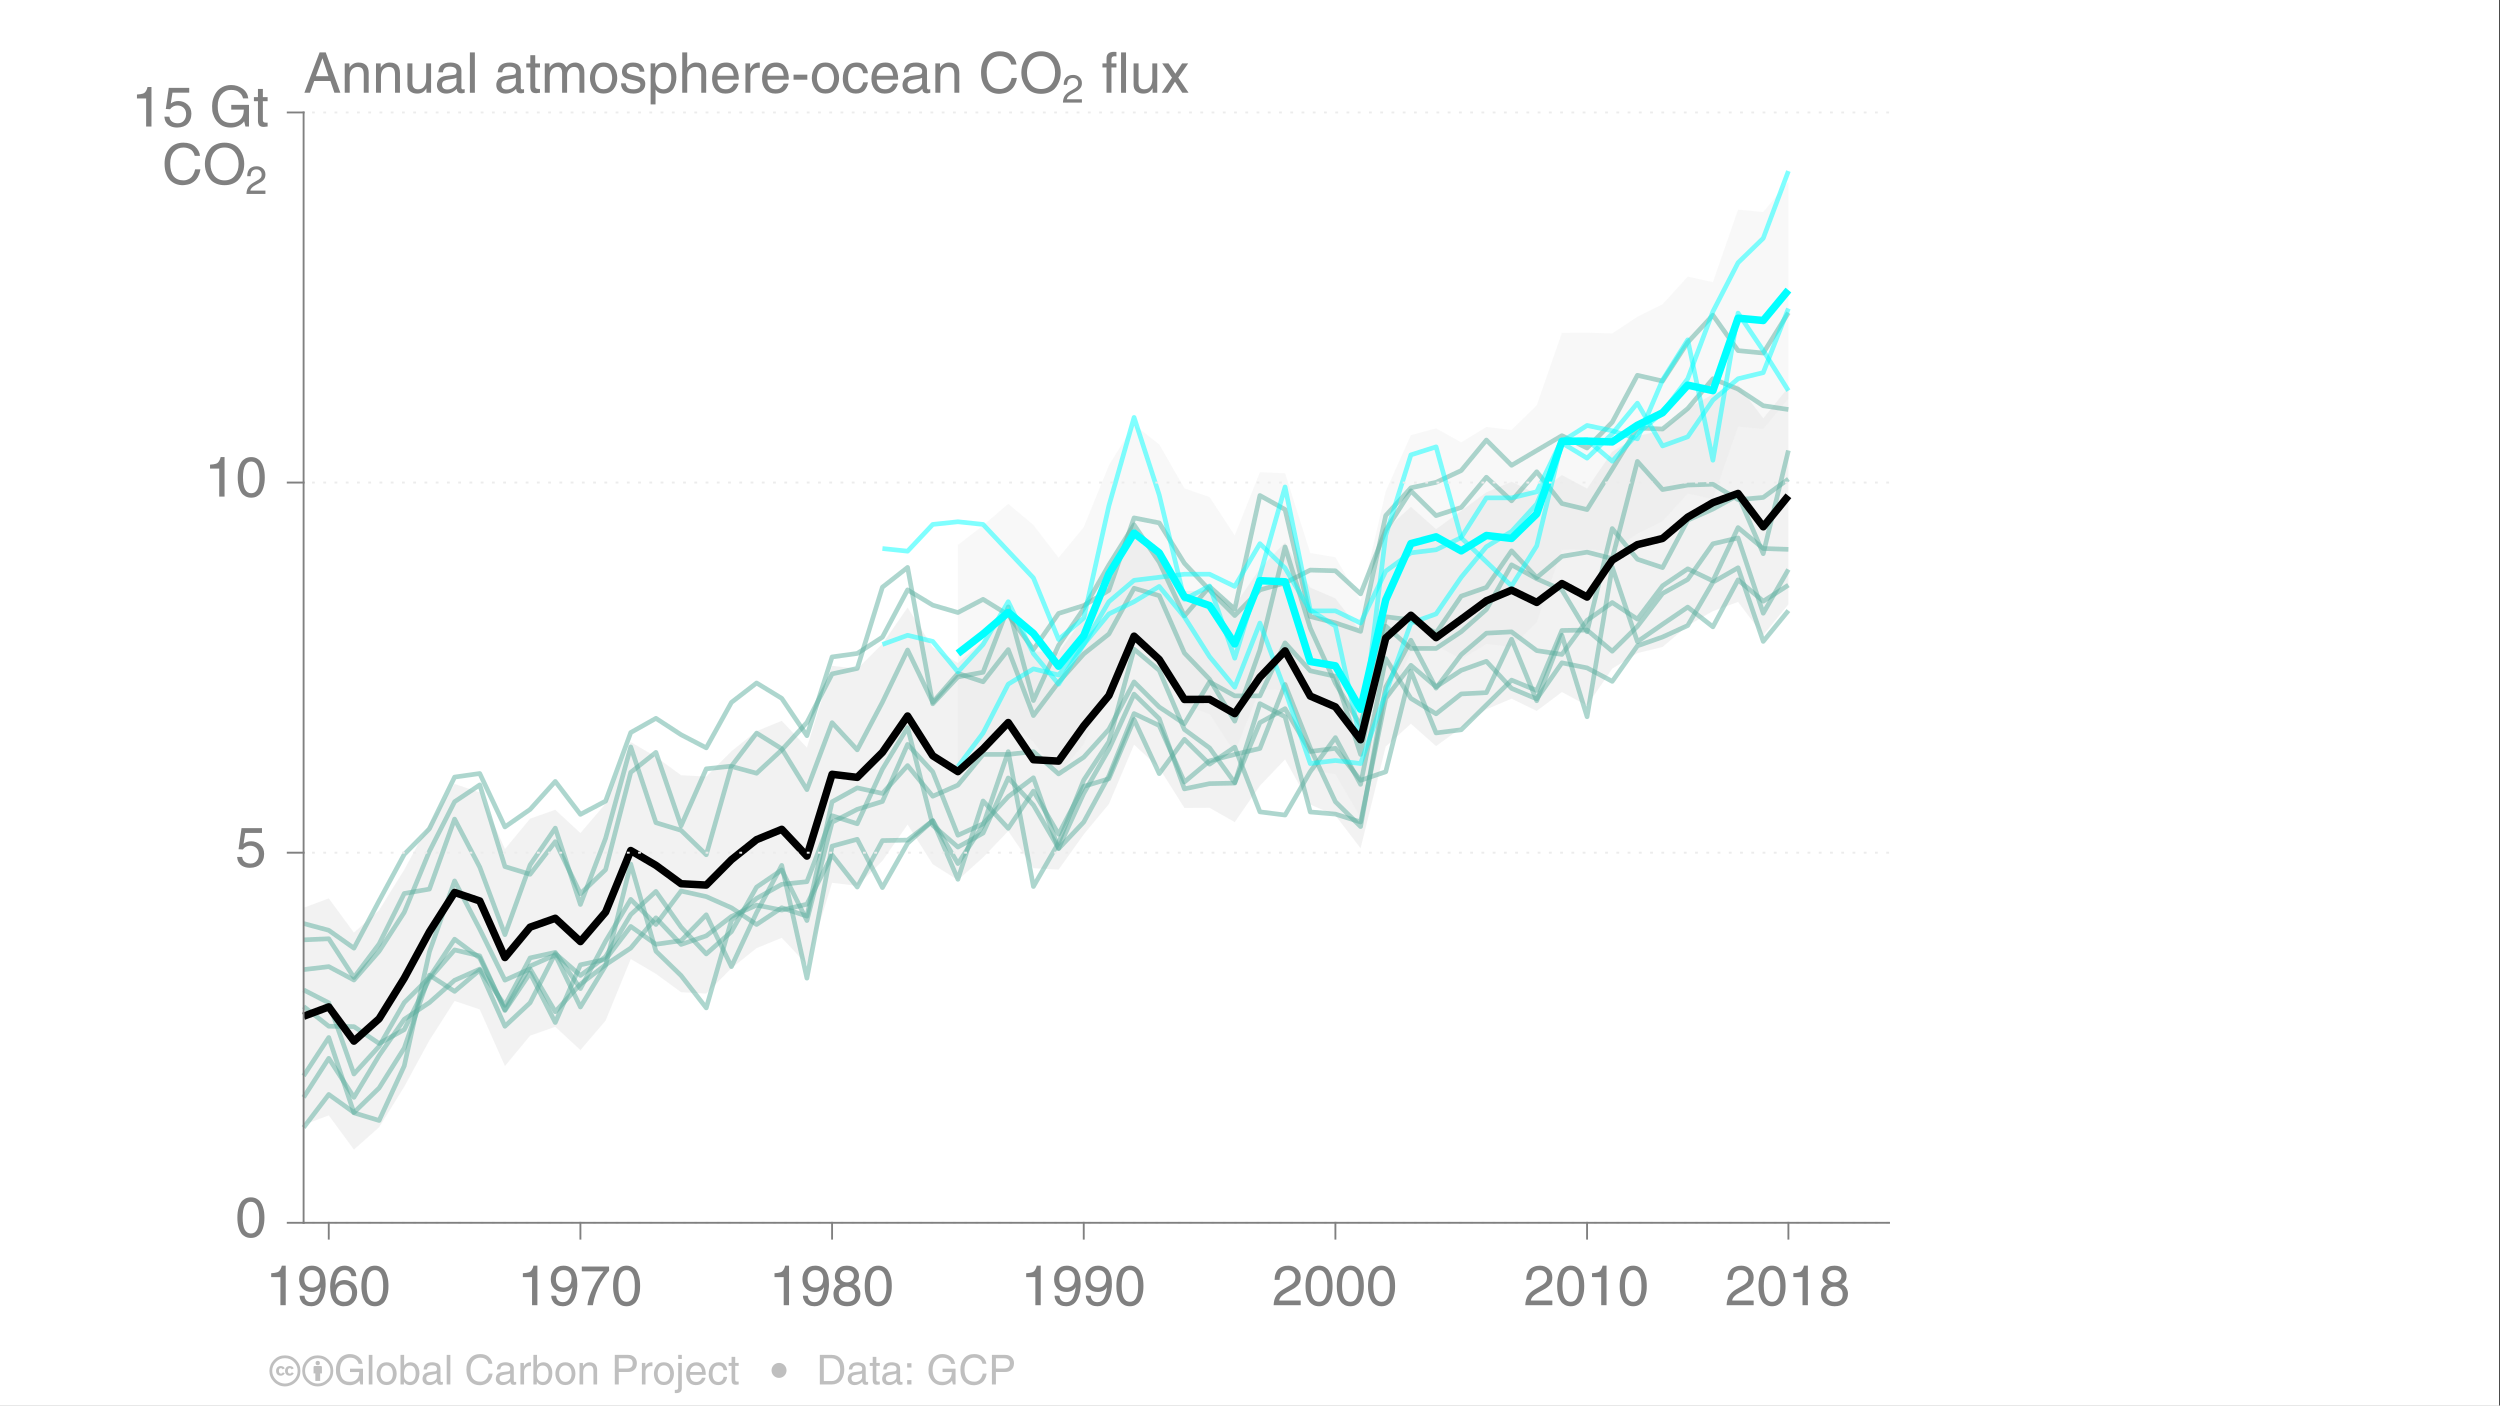 <?xml version="1.0" encoding="UTF-8"?>
<svg xmlns="http://www.w3.org/2000/svg" xmlns:xlink="http://www.w3.org/1999/xlink" width="667pt" height="375pt" viewBox="0 0 667 375" version="1.1">
<rect x="0" y="0" width="667" height="375" fill="#333333" stroke="none"/>
<defs>
<g>
<symbol overflow="visible" id="glyph0-0">
<path style="stroke:none;" d=""/>
</symbol>
<symbol overflow="visible" id="glyph0-1">
<path style="stroke:none;" d="M 0.891 0 L 0.891 -7.891 L 4.094 -7.891 C 5.113 -7.891 5.922 -7.535 6.516 -6.828 C 7.105 -6.129 7.406 -5.207 7.406 -4.062 C 7.406 -3.688 7.371 -3.316 7.312 -2.953 C 7.25 -2.586 7.133 -2.223 6.969 -1.859 C 6.812 -1.492 6.605 -1.176 6.359 -0.906 C 6.109 -0.633 5.785 -0.414 5.391 -0.25 C 4.992 -0.082 4.543 0 4.047 0 Z M 1.953 -6.984 L 1.953 -0.906 L 4.031 -0.906 C 4.727 -0.906 5.281 -1.172 5.688 -1.703 C 6.102 -2.242 6.312 -3.008 6.312 -4 C 6.312 -4.965 6.102 -5.707 5.688 -6.219 C 5.27 -6.727 4.691 -6.984 3.953 -6.984 Z M 1.953 -6.984 "/>
</symbol>
<symbol overflow="visible" id="glyph0-2">
<path style="stroke:none;" d="M 1.578 -4 L 0.688 -4 C 0.727 -5.277 1.52 -5.922 3.062 -5.922 C 3.184 -5.922 3.316 -5.91 3.453 -5.891 C 3.598 -5.879 3.781 -5.836 4 -5.766 C 4.215 -5.703 4.41 -5.617 4.578 -5.516 C 4.742 -5.41 4.883 -5.254 5 -5.047 C 5.121 -4.836 5.188 -4.59 5.188 -4.312 L 5.188 -1 C 5.188 -0.77 5.297 -0.656 5.516 -0.656 C 5.574 -0.656 5.68 -0.672 5.828 -0.703 L 5.828 0 C 5.547 0.07 5.367 0.109 5.297 0.109 C 4.91 0.109 4.648 0.027 4.516 -0.125 C 4.379 -0.277 4.301 -0.492 4.281 -0.766 C 3.707 -0.141 3.012 0.172 2.203 0.172 C 1.672 0.172 1.23 0.012 0.891 -0.297 C 0.555 -0.605 0.391 -1.008 0.391 -1.5 C 0.391 -1.621 0.398 -1.742 0.422 -1.859 C 0.441 -1.973 0.484 -2.113 0.547 -2.281 C 0.617 -2.445 0.711 -2.594 0.828 -2.719 C 0.949 -2.852 1.125 -2.973 1.344 -3.078 C 1.57 -3.191 1.836 -3.266 2.141 -3.297 L 3.734 -3.5 C 4.074 -3.527 4.25 -3.758 4.25 -4.188 C 4.25 -4.801 3.793 -5.109 2.891 -5.109 C 2.641 -5.109 2.418 -5.07 2.234 -5 C 2.055 -4.938 1.918 -4.836 1.828 -4.703 C 1.742 -4.578 1.684 -4.461 1.656 -4.359 C 1.625 -4.266 1.598 -4.145 1.578 -4 Z M 4.219 -1.984 L 4.219 -2.938 C 4.062 -2.812 3.527 -2.691 2.625 -2.578 C 2.469 -2.555 2.332 -2.527 2.219 -2.5 C 2.113 -2.469 1.988 -2.418 1.844 -2.359 C 1.695 -2.297 1.582 -2.199 1.5 -2.078 C 1.426 -1.953 1.391 -1.805 1.391 -1.641 C 1.391 -0.973 1.738 -0.641 2.438 -0.641 C 2.902 -0.641 3.316 -0.77 3.672 -1.031 C 4.035 -1.301 4.219 -1.617 4.219 -1.984 Z M 4.219 -1.984 "/>
</symbol>
<symbol overflow="visible" id="glyph0-3">
<path style="stroke:none;" d="M 2.828 -4.953 L 1.906 -4.953 L 1.906 -1.203 C 1.906 -0.91 2.098 -0.766 2.484 -0.766 L 2.828 -0.766 L 2.828 0 C 2.734 0.008 2.629 0.02 2.516 0.031 C 2.398 0.051 2.305 0.062 2.234 0.062 C 2.172 0.07 2.121 0.078 2.094 0.078 C 1.656 0.078 1.352 -0.031 1.188 -0.25 C 1.02 -0.465 0.938 -0.77 0.938 -1.156 L 0.938 -4.953 L 0.156 -4.953 L 0.156 -5.75 L 0.938 -5.75 L 0.938 -7.359 L 1.906 -7.359 L 1.906 -5.75 L 2.828 -5.75 Z M 2.828 -4.953 "/>
</symbol>
<symbol overflow="visible" id="glyph0-4">
<path style="stroke:none;" d="M 2.094 -1.172 L 2.094 0 L 0.953 0 L 0.953 -1.172 Z M 2.094 -5.672 L 2.094 -4.516 L 0.953 -4.516 L 0.953 -5.672 Z M 2.094 -5.672 "/>
</symbol>
<symbol overflow="visible" id="glyph0-5">
<path style="stroke:none;" d=""/>
</symbol>
<symbol overflow="visible" id="glyph0-6">
<path style="stroke:none;" d="M 4.281 -3.312 L 4.281 -4.219 L 7.75 -4.219 L 7.75 0 L 7.047 0 L 6.797 -1.016 C 6.523 -0.648 6.152 -0.352 5.688 -0.125 C 5.227 0.09 4.727 0.203 4.188 0.203 C 3.188 0.203 2.379 -0.094 1.766 -0.688 C 1.391 -1.027 1.102 -1.43 0.906 -1.891 C 0.707 -2.348 0.59 -2.719 0.562 -3 C 0.539 -3.289 0.531 -3.629 0.531 -4.016 C 0.531 -4.512 0.602 -5 0.75 -5.469 C 0.902 -5.945 1.129 -6.383 1.422 -6.781 C 1.723 -7.176 2.117 -7.492 2.609 -7.734 C 3.098 -7.98 3.648 -8.109 4.266 -8.109 C 5.074 -8.109 5.812 -7.879 6.469 -7.422 C 7.121 -6.973 7.504 -6.332 7.609 -5.5 L 6.578 -5.5 C 6.473 -5.926 6.277 -6.27 6 -6.531 C 5.719 -6.801 5.43 -6.973 5.141 -7.047 C 4.859 -7.117 4.551 -7.156 4.219 -7.156 C 3.477 -7.156 2.855 -6.867 2.359 -6.297 C 1.867 -5.734 1.625 -4.949 1.625 -3.953 C 1.625 -3.523 1.664 -3.129 1.75 -2.766 C 1.832 -2.398 1.969 -2.055 2.156 -1.734 C 2.34 -1.41 2.613 -1.152 2.969 -0.969 C 3.32 -0.789 3.75 -0.703 4.25 -0.703 C 4.902 -0.703 5.445 -0.867 5.875 -1.203 C 6.457 -1.668 6.75 -2.375 6.75 -3.312 Z M 4.281 -3.312 "/>
</symbol>
<symbol overflow="visible" id="glyph0-7">
<path style="stroke:none;" d="M 7.406 -5.516 L 6.375 -5.516 C 6.301 -5.848 6.18 -6.129 6.016 -6.359 C 5.859 -6.586 5.664 -6.754 5.438 -6.859 C 5.219 -6.973 5.004 -7.051 4.797 -7.094 C 4.598 -7.133 4.387 -7.156 4.172 -7.156 C 3.422 -7.156 2.801 -6.879 2.312 -6.328 C 1.82 -5.785 1.578 -5.02 1.578 -4.031 C 1.578 -1.832 2.453 -0.734 4.203 -0.734 C 4.41 -0.734 4.613 -0.758 4.812 -0.812 C 5.008 -0.871 5.219 -0.977 5.438 -1.125 C 5.664 -1.27 5.867 -1.492 6.047 -1.797 C 6.23 -2.098 6.367 -2.469 6.453 -2.906 L 7.484 -2.906 C 7.43 -2.488 7.332 -2.113 7.188 -1.781 C 7.039 -1.457 6.883 -1.184 6.719 -0.969 C 6.551 -0.758 6.352 -0.574 6.125 -0.422 C 5.906 -0.273 5.695 -0.16 5.5 -0.078 C 5.312 0.004 5.105 0.066 4.891 0.109 C 4.68 0.148 4.512 0.176 4.391 0.188 C 4.273 0.195 4.152 0.203 4.031 0.203 C 3.562 0.203 3.117 0.121 2.703 -0.031 C 2.297 -0.184 1.918 -0.426 1.578 -0.75 C 1.242 -1.07 0.977 -1.508 0.781 -2.062 C 0.582 -2.613 0.484 -3.258 0.484 -4 C 0.484 -5.227 0.812 -6.219 1.469 -6.969 C 2.133 -7.727 3.035 -8.109 4.172 -8.109 C 5.129 -8.109 5.891 -7.852 6.453 -7.344 C 7.012 -6.844 7.332 -6.23 7.406 -5.516 Z M 7.406 -5.516 "/>
</symbol>
<symbol overflow="visible" id="glyph0-8">
<path style="stroke:none;" d="M 2.016 -6.984 L 2.016 -4.25 L 4.141 -4.25 C 5.199 -4.25 5.734 -4.723 5.734 -5.672 C 5.734 -6.543 5.215 -6.984 4.188 -6.984 Z M 2.016 -3.328 L 2.016 0 L 0.953 0 L 0.953 -7.891 L 4.5 -7.891 C 5.215 -7.891 5.785 -7.68 6.203 -7.266 C 6.629 -6.859 6.844 -6.324 6.844 -5.672 C 6.844 -5.273 6.77 -4.902 6.625 -4.562 C 6.477 -4.227 6.223 -3.934 5.859 -3.688 C 5.492 -3.445 5.039 -3.328 4.5 -3.328 Z M 2.016 -3.328 "/>
</symbol>
<symbol overflow="visible" id="glyph0-9">
<path style="stroke:none;" d="M 1.703 -7.891 L 1.703 0 L 0.734 0 L 0.734 -7.891 Z M 1.703 -7.891 "/>
</symbol>
<symbol overflow="visible" id="glyph0-10">
<path style="stroke:none;" d="M 1.078 -0.75 C 0.617 -1.352 0.391 -2.062 0.391 -2.875 C 0.391 -3.695 0.617 -4.41 1.078 -5.016 C 1.535 -5.617 2.191 -5.922 3.047 -5.922 C 3.91 -5.922 4.57 -5.617 5.031 -5.016 C 5.496 -4.41 5.734 -3.695 5.734 -2.875 C 5.734 -2.062 5.496 -1.352 5.031 -0.75 C 4.57 -0.145 3.91 0.156 3.047 0.156 C 2.191 0.156 1.535 -0.145 1.078 -0.75 Z M 1.453 -3.547 C 1.41 -3.328 1.391 -3.102 1.391 -2.875 C 1.391 -2.656 1.41 -2.43 1.453 -2.203 C 1.504 -1.984 1.586 -1.746 1.703 -1.5 C 1.816 -1.258 1.988 -1.059 2.219 -0.906 C 2.457 -0.758 2.738 -0.688 3.062 -0.688 C 3.383 -0.688 3.66 -0.758 3.891 -0.906 C 4.129 -1.059 4.305 -1.258 4.422 -1.5 C 4.535 -1.746 4.613 -1.984 4.656 -2.203 C 4.707 -2.43 4.734 -2.656 4.734 -2.875 C 4.734 -3.102 4.707 -3.328 4.656 -3.547 C 4.613 -3.773 4.535 -4.008 4.422 -4.25 C 4.305 -4.496 4.129 -4.695 3.891 -4.844 C 3.66 -4.996 3.383 -5.078 3.062 -5.078 C 2.738 -5.078 2.457 -4.996 2.219 -4.844 C 1.988 -4.695 1.816 -4.496 1.703 -4.25 C 1.586 -4.008 1.504 -3.773 1.453 -3.547 Z M 1.453 -3.547 "/>
</symbol>
<symbol overflow="visible" id="glyph0-11">
<path style="stroke:none;" d="M 1.547 0 L 0.641 0 L 0.641 -7.891 L 1.609 -7.891 L 1.609 -5.031 L 1.625 -5.031 C 2.027 -5.602 2.582 -5.898 3.281 -5.922 C 4.027 -5.922 4.617 -5.648 5.047 -5.109 C 5.473 -4.566 5.688 -3.879 5.688 -3.047 C 5.688 -2.672 5.645 -2.305 5.562 -1.953 C 5.477 -1.609 5.34 -1.27 5.156 -0.938 C 4.977 -0.602 4.711 -0.332 4.359 -0.125 C 4.016 0.07 3.613 0.172 3.156 0.172 C 2.469 0.172 1.941 -0.125 1.578 -0.719 L 1.547 -0.719 Z M 4.688 -2.891 C 4.688 -4.324 4.16 -5.047 3.109 -5.047 C 2.078 -5.047 1.562 -4.23 1.562 -2.609 C 1.562 -1.922 1.723 -1.426 2.047 -1.125 C 2.379 -0.82 2.742 -0.672 3.141 -0.672 C 3.637 -0.672 4.02 -0.875 4.281 -1.281 C 4.551 -1.684 4.688 -2.223 4.688 -2.891 Z M 4.688 -2.891 "/>
</symbol>
<symbol overflow="visible" id="glyph0-12">
<path style="stroke:none;" d="M 1.812 -3.344 L 1.812 0 L 0.844 0 L 0.844 -5.75 L 1.766 -5.75 L 1.766 -4.797 L 1.781 -4.797 C 2.215 -5.543 2.758 -5.922 3.406 -5.922 C 3.496 -5.922 3.582 -5.91 3.656 -5.891 L 3.656 -4.891 L 3.281 -4.891 C 2.844 -4.891 2.488 -4.738 2.219 -4.438 C 1.945 -4.145 1.812 -3.777 1.812 -3.344 Z M 1.812 -3.344 "/>
</symbol>
<symbol overflow="visible" id="glyph0-13">
<path style="stroke:none;" d="M 5.406 -3.922 L 5.406 0 L 4.438 0 L 4.438 -3.547 C 4.438 -4.066 4.34 -4.445 4.156 -4.688 C 3.977 -4.926 3.66 -5.047 3.203 -5.047 C 3.035 -5.047 2.871 -5.02 2.719 -4.969 C 2.562 -4.914 2.398 -4.82 2.234 -4.688 C 2.066 -4.551 1.93 -4.348 1.828 -4.078 C 1.734 -3.816 1.688 -3.504 1.688 -3.141 L 1.688 0 L 0.719 0 L 0.719 -5.75 L 1.625 -5.75 L 1.625 -4.938 L 1.656 -4.938 C 2.09 -5.59 2.672 -5.922 3.391 -5.922 C 3.574 -5.922 3.758 -5.898 3.938 -5.859 C 4.113 -5.828 4.289 -5.762 4.469 -5.672 C 4.652 -5.586 4.812 -5.473 4.938 -5.328 C 5.07 -5.18 5.18 -4.988 5.266 -4.75 C 5.355 -4.508 5.406 -4.23 5.406 -3.922 Z M 5.406 -3.922 "/>
</symbol>
<symbol overflow="visible" id="glyph0-14">
<path style="stroke:none;" d="M 1.719 -5.75 L 1.719 0.844 C 1.719 0.977 1.711 1.094 1.703 1.188 C 1.691 1.289 1.66 1.414 1.609 1.562 C 1.555 1.715 1.477 1.844 1.375 1.938 C 1.281 2.039 1.133 2.129 0.938 2.203 C 0.75 2.273 0.52 2.312 0.25 2.312 C 0.125 2.312 -0.008 2.301 -0.156 2.281 L -0.156 1.438 L 0.031 1.438 C 0.332 1.438 0.523 1.395 0.609 1.312 C 0.699 1.238 0.75 1.043 0.75 0.734 L 0.75 -5.75 Z M 1.719 -7.891 L 1.719 -6.797 L 0.75 -6.797 L 0.75 -7.891 Z M 1.719 -7.891 "/>
</symbol>
<symbol overflow="visible" id="glyph0-15">
<path style="stroke:none;" d="M 4.625 -1.797 L 5.594 -1.797 C 5.57 -1.598 5.473 -1.336 5.297 -1.016 C 5.129 -0.703 4.887 -0.441 4.578 -0.234 C 4.18 0.035 3.66 0.172 3.016 0.172 C 2.223 0.172 1.59 -0.094 1.125 -0.625 C 0.664 -1.164 0.438 -1.863 0.438 -2.719 C 0.438 -3.664 0.672 -4.438 1.141 -5.031 C 1.605 -5.621 2.297 -5.922 3.203 -5.922 C 4.012 -5.922 4.629 -5.617 5.047 -5.016 C 5.461 -4.422 5.672 -3.602 5.672 -2.562 L 1.469 -2.562 C 1.469 -1.957 1.609 -1.488 1.891 -1.156 C 2.18 -0.832 2.598 -0.672 3.141 -0.672 C 3.555 -0.672 3.898 -0.797 4.172 -1.047 C 4.449 -1.305 4.602 -1.555 4.625 -1.797 Z M 1.469 -3.328 L 4.672 -3.328 C 4.598 -4.473 4.059 -5.047 3.062 -5.047 C 2.625 -5.047 2.246 -4.871 1.938 -4.531 C 1.625 -4.188 1.469 -3.785 1.469 -3.328 Z M 1.469 -3.328 "/>
</symbol>
<symbol overflow="visible" id="glyph0-16">
<path style="stroke:none;" d="M 5.25 -3.812 L 4.312 -3.812 C 4.176 -4.633 3.723 -5.047 2.953 -5.047 C 2.398 -5.047 1.992 -4.832 1.734 -4.406 C 1.484 -3.977 1.359 -3.465 1.359 -2.875 C 1.359 -1.406 1.883 -0.672 2.938 -0.672 C 3.27 -0.672 3.562 -0.789 3.812 -1.031 C 4.059 -1.27 4.227 -1.602 4.312 -2.031 L 5.25 -2.031 C 5.219 -1.781 5.152 -1.535 5.062 -1.297 C 4.969 -1.066 4.836 -0.832 4.672 -0.594 C 4.504 -0.363 4.262 -0.176 3.953 -0.031 C 3.648 0.102 3.301 0.172 2.906 0.172 C 2.113 0.172 1.48 -0.094 1.016 -0.625 C 0.555 -1.164 0.328 -1.863 0.328 -2.719 C 0.328 -3.664 0.562 -4.438 1.031 -5.031 C 1.496 -5.621 2.188 -5.922 3.094 -5.922 C 3.777 -5.922 4.301 -5.711 4.656 -5.297 C 5.008 -4.891 5.207 -4.395 5.25 -3.812 Z M 5.25 -3.812 "/>
</symbol>
<symbol overflow="visible" id="glyph1-0">
<path style="stroke:none;" d=""/>
</symbol>
<symbol overflow="visible" id="glyph1-1">
<path style="stroke:none;" d="M 10.109 -7.531 L 8.703 -7.531 C 8.598 -7.977 8.43 -8.359 8.203 -8.672 C 7.984 -8.98 7.715 -9.211 7.406 -9.359 C 7.102 -9.504 6.816 -9.609 6.547 -9.672 C 6.273 -9.73 5.988 -9.766 5.688 -9.766 C 4.664 -9.766 3.82 -9.387 3.156 -8.641 C 2.488 -7.898 2.156 -6.848 2.156 -5.484 C 2.156 -2.492 3.348 -1 5.734 -1 C 6.012 -1 6.285 -1.039 6.547 -1.125 C 6.816 -1.207 7.109 -1.344 7.422 -1.531 C 7.73 -1.727 8.008 -2.035 8.25 -2.453 C 8.496 -2.867 8.688 -3.367 8.812 -3.953 L 10.219 -3.953 C 10.133 -3.398 9.992 -2.895 9.797 -2.438 C 9.609 -1.988 9.395 -1.617 9.156 -1.328 C 8.926 -1.047 8.66 -0.793 8.359 -0.578 C 8.055 -0.367 7.773 -0.207 7.516 -0.094 C 7.254 0.008 6.973 0.086 6.672 0.141 C 6.379 0.199 6.148 0.238 5.984 0.25 C 5.828 0.27 5.664 0.281 5.5 0.281 C 4.863 0.281 4.262 0.176 3.703 -0.031 C 3.141 -0.246 2.621 -0.578 2.156 -1.016 C 1.695 -1.461 1.332 -2.062 1.062 -2.812 C 0.789 -3.559 0.656 -4.438 0.656 -5.438 C 0.656 -7.121 1.102 -8.484 2 -9.516 C 2.902 -10.543 4.133 -11.062 5.688 -11.062 C 6.996 -11.062 8.035 -10.715 8.797 -10.031 C 9.555 -9.344 9.992 -8.508 10.109 -7.531 Z M 10.109 -7.531 "/>
</symbol>
<symbol overflow="visible" id="glyph1-2">
<path style="stroke:none;" d="M 8.562 -2.219 C 9.238 -3.039 9.578 -4.094 9.578 -5.375 C 9.578 -6.664 9.238 -7.719 8.562 -8.531 C 7.895 -9.352 6.98 -9.766 5.828 -9.766 C 4.68 -9.766 3.77 -9.352 3.094 -8.531 C 2.414 -7.719 2.078 -6.664 2.078 -5.375 C 2.078 -4.094 2.414 -3.039 3.094 -2.219 C 3.77 -1.406 4.68 -1 5.828 -1 C 6.98 -1 7.895 -1.406 8.562 -2.219 Z M 10.922 -6.875 C 11.023 -6.383 11.078 -5.887 11.078 -5.391 C 11.078 -4.891 11.023 -4.387 10.922 -3.891 C 10.816 -3.398 10.633 -2.898 10.375 -2.391 C 10.125 -1.879 9.805 -1.426 9.422 -1.031 C 9.035 -0.645 8.527 -0.324 7.906 -0.078 C 7.289 0.16 6.598 0.281 5.828 0.281 C 5.066 0.281 4.371 0.16 3.75 -0.078 C 3.125 -0.324 2.617 -0.645 2.234 -1.031 C 1.859 -1.426 1.539 -1.879 1.281 -2.391 C 1.031 -2.898 0.848 -3.398 0.734 -3.891 C 0.629 -4.387 0.578 -4.891 0.578 -5.391 C 0.578 -5.887 0.629 -6.383 0.734 -6.875 C 0.848 -7.371 1.031 -7.879 1.281 -8.391 C 1.539 -8.898 1.859 -9.348 2.234 -9.734 C 2.617 -10.117 3.125 -10.438 3.75 -10.688 C 4.371 -10.934 5.066 -11.062 5.828 -11.062 C 6.598 -11.062 7.289 -10.934 7.906 -10.688 C 8.527 -10.438 9.035 -10.117 9.422 -9.734 C 9.805 -9.348 10.125 -8.898 10.375 -8.391 C 10.633 -7.879 10.816 -7.371 10.922 -6.875 Z M 10.922 -6.875 "/>
</symbol>
<symbol overflow="visible" id="glyph1-3">
<path style="stroke:none;" d="M 1.109 -2.109 L 0.203 -2.109 C 0.203 -2.574 0.266 -2.977 0.391 -3.312 C 0.523 -3.652 0.68 -3.914 0.859 -4.094 C 1.035 -4.27 1.25 -4.41 1.5 -4.516 C 1.746 -4.629 1.969 -4.695 2.156 -4.719 C 2.352 -4.746 2.551 -4.766 2.75 -4.766 C 3.402 -4.766 3.953 -4.559 4.391 -4.156 C 4.836 -3.758 5.062 -3.227 5.062 -2.562 C 5.062 -2.238 5.008 -1.949 4.906 -1.703 C 4.812 -1.453 4.66 -1.227 4.453 -1.031 C 4.254 -0.832 4.055 -0.668 3.859 -0.547 C 3.672 -0.422 3.41 -0.27 3.078 -0.094 L 2.312 0.328 C 1.539 0.754 1.113 1.223 1.031 1.734 L 5.062 1.734 L 5.062 2.625 L 0 2.625 C 0.027 1.895 0.191 1.301 0.484 0.844 C 0.785 0.395 1.203 0.008 1.734 -0.312 L 2.719 -0.891 C 2.977 -1.035 3.16 -1.141 3.266 -1.203 C 3.379 -1.273 3.516 -1.383 3.672 -1.531 C 3.824 -1.676 3.93 -1.832 3.984 -2 C 4.035 -2.164 4.062 -2.363 4.062 -2.594 C 4.062 -2.945 3.941 -3.258 3.703 -3.531 C 3.461 -3.801 3.098 -3.938 2.609 -3.938 C 2.336 -3.938 2.105 -3.883 1.922 -3.781 C 1.734 -3.676 1.586 -3.559 1.484 -3.438 C 1.391 -3.32 1.309 -3.164 1.25 -2.969 C 1.195 -2.77 1.16 -2.617 1.141 -2.516 C 1.129 -2.422 1.117 -2.285 1.109 -2.109 Z M 1.109 -2.109 "/>
</symbol>
<symbol overflow="visible" id="glyph1-4">
<path style="stroke:none;" d="M 5.391 -10.547 L 5.391 0 L 3.969 0 L 3.969 -7.484 L 1.516 -7.484 L 1.516 -8.531 C 1.898 -8.559 2.207 -8.594 2.438 -8.625 C 2.664 -8.652 2.895 -8.707 3.125 -8.781 C 3.352 -8.863 3.535 -8.977 3.672 -9.125 C 3.805 -9.27 3.93 -9.457 4.047 -9.688 C 4.168 -9.914 4.27 -10.203 4.344 -10.547 Z M 5.391 -10.547 "/>
</symbol>
<symbol overflow="visible" id="glyph1-5">
<path style="stroke:none;" d="M 3.938 -3.531 C 2.945 -3.531 2.145 -3.836 1.531 -4.453 C 0.926 -5.066 0.625 -5.895 0.625 -6.938 C 0.625 -7.945 0.926 -8.801 1.531 -9.5 C 2.133 -10.195 2.961 -10.547 4.016 -10.547 C 4.66 -10.547 5.219 -10.426 5.688 -10.188 C 6.164 -9.945 6.531 -9.652 6.781 -9.312 C 7.027 -8.977 7.227 -8.57 7.375 -8.094 C 7.52 -7.613 7.609 -7.191 7.641 -6.828 C 7.68 -6.461 7.703 -6.07 7.703 -5.656 C 7.703 -5.438 7.695 -5.207 7.688 -4.969 C 7.676 -4.727 7.637 -4.398 7.578 -3.984 C 7.523 -3.578 7.445 -3.191 7.344 -2.828 C 7.25 -2.473 7.102 -2.098 6.906 -1.703 C 6.707 -1.305 6.477 -0.965 6.219 -0.688 C 5.969 -0.406 5.637 -0.176 5.234 0 C 4.836 0.184 4.387 0.281 3.891 0.281 C 3.305 0.281 2.793 0.184 2.359 0 C 1.922 -0.195 1.59 -0.445 1.375 -0.75 C 1.156 -1.059 0.992 -1.363 0.891 -1.656 C 0.797 -1.945 0.75 -2.238 0.75 -2.531 L 2.062 -2.531 C 2.102 -1.988 2.281 -1.566 2.594 -1.266 C 2.902 -0.961 3.328 -0.812 3.859 -0.812 C 4.574 -0.812 5.133 -1.125 5.531 -1.75 C 5.934 -2.383 6.223 -3.383 6.391 -4.75 L 6.359 -4.781 C 6.172 -4.395 5.848 -4.086 5.391 -3.859 C 4.93 -3.641 4.445 -3.531 3.938 -3.531 Z M 4.141 -4.703 C 4.348 -4.703 4.551 -4.734 4.75 -4.797 C 4.957 -4.855 5.176 -4.969 5.406 -5.125 C 5.633 -5.277 5.816 -5.523 5.953 -5.859 C 6.098 -6.199 6.172 -6.617 6.172 -7.109 C 6.172 -7.754 5.988 -8.289 5.625 -8.719 C 5.27 -9.145 4.738 -9.359 4.031 -9.359 C 3.426 -9.359 2.934 -9.137 2.562 -8.703 C 2.188 -8.273 2 -7.699 2 -6.984 C 2 -5.461 2.711 -4.703 4.141 -4.703 Z M 4.141 -4.703 "/>
</symbol>
<symbol overflow="visible" id="glyph1-6">
<path style="stroke:none;" d="M 7.547 -7.734 L 6.25 -7.734 C 6.062 -8.816 5.457 -9.359 4.438 -9.359 C 3.957 -9.359 3.539 -9.211 3.188 -8.922 C 2.832 -8.629 2.57 -8.258 2.406 -7.812 C 2.238 -7.363 2.117 -6.941 2.047 -6.547 C 1.973 -6.16 1.938 -5.793 1.938 -5.453 L 1.969 -5.438 C 2.465 -6.289 3.301 -6.719 4.469 -6.719 C 4.82 -6.719 5.176 -6.652 5.531 -6.531 C 5.895 -6.414 6.25 -6.238 6.594 -6 C 6.934 -5.758 7.219 -5.41 7.438 -4.953 C 7.652 -4.504 7.766 -3.977 7.766 -3.375 C 7.766 -2.344 7.43 -1.461 6.766 -0.734 C 6.453 -0.391 6.098 -0.133 5.703 0.031 C 5.316 0.195 4.777 0.281 4.094 0.281 C 3.625 0.281 3.137 0.16 2.641 -0.078 C 2.141 -0.316 1.715 -0.707 1.375 -1.25 C 0.832 -2.09 0.562 -3.312 0.562 -4.906 C 0.562 -5.551 0.625 -6.176 0.75 -6.781 C 0.871 -7.383 1.066 -7.984 1.328 -8.578 C 1.598 -9.168 2 -9.645 2.531 -10 C 3.07 -10.363 3.719 -10.547 4.469 -10.547 C 4.801 -10.547 5.129 -10.496 5.453 -10.406 C 5.773 -10.312 6.094 -10.16 6.406 -9.953 C 6.715 -9.742 6.977 -9.445 7.188 -9.062 C 7.395 -8.688 7.516 -8.242 7.547 -7.734 Z M 2.109 -3.234 C 2.109 -2.609 2.297 -2.059 2.672 -1.594 C 3.055 -1.133 3.609 -0.906 4.328 -0.906 C 4.961 -0.906 5.469 -1.125 5.844 -1.562 C 6.215 -2.008 6.406 -2.594 6.406 -3.312 C 6.406 -3.883 6.23 -4.395 5.891 -4.844 C 5.555 -5.301 5.02 -5.531 4.281 -5.531 C 3.57 -5.531 3.027 -5.309 2.656 -4.875 C 2.289 -4.445 2.109 -3.898 2.109 -3.234 Z M 2.109 -3.234 "/>
</symbol>
<symbol overflow="visible" id="glyph1-7">
<path style="stroke:none;" d="M 4.172 -0.906 C 5.637 -0.906 6.375 -2.312 6.375 -5.125 C 6.375 -7.945 5.637 -9.359 4.172 -9.359 C 2.703 -9.359 1.969 -7.945 1.969 -5.125 C 1.969 -2.312 2.703 -0.906 4.172 -0.906 Z M 7.703 -6.531 C 7.754 -6.082 7.781 -5.613 7.781 -5.125 C 7.781 -4.633 7.754 -4.164 7.703 -3.719 C 7.648 -3.27 7.539 -2.789 7.375 -2.281 C 7.219 -1.781 7.008 -1.348 6.75 -0.984 C 6.5 -0.617 6.148 -0.316 5.703 -0.078 C 5.266 0.16 4.754 0.281 4.172 0.281 C 3.586 0.281 3.07 0.16 2.625 -0.078 C 2.188 -0.316 1.836 -0.617 1.578 -0.984 C 1.328 -1.348 1.117 -1.781 0.953 -2.281 C 0.797 -2.789 0.691 -3.27 0.641 -3.719 C 0.586 -4.164 0.562 -4.633 0.562 -5.125 C 0.562 -5.613 0.586 -6.082 0.641 -6.531 C 0.691 -6.988 0.797 -7.469 0.953 -7.969 C 1.117 -8.477 1.328 -8.914 1.578 -9.281 C 1.836 -9.645 2.188 -9.945 2.625 -10.188 C 3.07 -10.426 3.586 -10.547 4.172 -10.547 C 4.754 -10.547 5.266 -10.426 5.703 -10.188 C 6.148 -9.945 6.5 -9.645 6.75 -9.281 C 7.008 -8.914 7.219 -8.477 7.375 -7.969 C 7.539 -7.469 7.648 -6.988 7.703 -6.531 Z M 7.703 -6.531 "/>
</symbol>
<symbol overflow="visible" id="glyph1-8">
<path style="stroke:none;" d="M 0.562 -9.031 L 0.562 -10.312 L 7.844 -10.312 L 7.844 -9.172 C 7.52 -8.836 7.176 -8.414 6.812 -7.906 C 6.445 -7.395 6.035 -6.746 5.578 -5.969 C 5.129 -5.195 4.715 -4.285 4.344 -3.234 C 3.969 -2.18 3.691 -1.102 3.516 0 L 2.062 0 C 2.238 -1.402 2.738 -2.957 3.562 -4.656 C 4.383 -6.363 5.316 -7.82 6.359 -9.031 Z M 0.562 -9.031 "/>
</symbol>
<symbol overflow="visible" id="glyph1-9">
<path style="stroke:none;" d="M 7.375 -7.828 C 7.375 -7.484 7.324 -7.168 7.234 -6.891 C 7.148 -6.617 7.023 -6.395 6.859 -6.219 C 6.691 -6.051 6.551 -5.93 6.438 -5.859 C 6.332 -5.785 6.195 -5.699 6.031 -5.609 C 6.664 -5.336 7.109 -4.965 7.359 -4.5 C 7.617 -4.031 7.75 -3.543 7.75 -3.047 C 7.75 -2.117 7.445 -1.332 6.844 -0.688 C 6.238 -0.039 5.352 0.281 4.188 0.281 C 3.188 0.281 2.34 0.008 1.656 -0.531 C 0.926 -1.09 0.562 -1.926 0.562 -3.031 C 0.562 -4.258 1.16 -5.113 2.359 -5.594 C 1.41 -5.957 0.938 -6.645 0.938 -7.656 C 0.938 -7.957 0.984 -8.258 1.078 -8.562 C 1.18 -8.871 1.344 -9.18 1.562 -9.484 C 1.789 -9.793 2.125 -10.051 2.562 -10.25 C 3.008 -10.445 3.531 -10.547 4.125 -10.547 C 5.207 -10.547 6.02 -10.27 6.562 -9.719 C 7.102 -9.164 7.375 -8.535 7.375 -7.828 Z M 4.156 -4.953 C 3.457 -4.953 2.918 -4.758 2.547 -4.375 C 2.172 -3.988 1.984 -3.527 1.984 -3 C 1.984 -2.758 2.016 -2.527 2.078 -2.312 C 2.137 -2.094 2.25 -1.867 2.406 -1.641 C 2.559 -1.422 2.797 -1.242 3.109 -1.109 C 3.418 -0.973 3.797 -0.906 4.234 -0.906 C 5.637 -0.906 6.344 -1.566 6.344 -2.891 C 6.344 -3.574 6.133 -4.094 5.719 -4.438 C 5.312 -4.777 4.789 -4.953 4.156 -4.953 Z M 4.141 -6.094 C 4.699 -6.094 5.156 -6.25 5.5 -6.562 C 5.84 -6.883 6.016 -7.289 6.016 -7.781 C 6.016 -8.184 5.855 -8.551 5.547 -8.875 C 5.234 -9.195 4.73 -9.359 4.047 -9.359 C 3.422 -9.359 2.973 -9.191 2.703 -8.859 C 2.43 -8.523 2.297 -8.137 2.297 -7.703 C 2.297 -7.223 2.477 -6.832 2.844 -6.531 C 3.207 -6.238 3.641 -6.094 4.141 -6.094 Z M 4.141 -6.094 "/>
</symbol>
<symbol overflow="visible" id="glyph1-10">
<path style="stroke:none;" d="M 1.984 -6.766 L 0.656 -6.766 C 0.656 -7.41 0.75 -7.973 0.938 -8.453 C 1.121 -8.941 1.348 -9.316 1.609 -9.578 C 1.867 -9.836 2.176 -10.039 2.531 -10.188 C 2.895 -10.34 3.211 -10.441 3.484 -10.484 C 3.754 -10.523 4.031 -10.547 4.312 -10.547 C 5.246 -10.547 6.031 -10.258 6.656 -9.688 C 7.289 -9.113 7.609 -8.348 7.609 -7.391 C 7.609 -6.941 7.539 -6.535 7.406 -6.172 C 7.27 -5.816 7.055 -5.496 6.766 -5.219 C 6.473 -4.938 6.184 -4.699 5.906 -4.516 C 5.625 -4.336 5.246 -4.121 4.781 -3.875 L 3.688 -3.266 C 2.594 -2.66 1.988 -1.988 1.875 -1.25 L 7.609 -1.25 L 7.609 0 L 0.391 0 C 0.43 -1.027 0.66 -1.875 1.078 -2.531 C 1.492 -3.184 2.086 -3.738 2.859 -4.188 L 4.266 -5 C 4.637 -5.215 4.906 -5.375 5.062 -5.469 C 5.215 -5.57 5.406 -5.723 5.625 -5.922 C 5.84 -6.129 5.988 -6.352 6.062 -6.594 C 6.145 -6.832 6.188 -7.117 6.188 -7.453 C 6.188 -7.949 6.012 -8.395 5.672 -8.781 C 5.336 -9.164 4.816 -9.359 4.109 -9.359 C 3.734 -9.359 3.402 -9.285 3.125 -9.141 C 2.852 -8.992 2.648 -8.836 2.516 -8.672 C 2.379 -8.504 2.27 -8.273 2.188 -7.984 C 2.102 -7.691 2.051 -7.473 2.031 -7.328 C 2.008 -7.191 1.992 -7.004 1.984 -6.766 Z M 1.984 -6.766 "/>
</symbol>
<symbol overflow="visible" id="glyph1-11">
<path style="stroke:none;" d="M 2.656 -9.031 L 2.203 -6.141 C 2.773 -6.574 3.457 -6.797 4.25 -6.797 C 5.164 -6.797 5.969 -6.488 6.656 -5.875 C 7.352 -5.27 7.703 -4.449 7.703 -3.422 C 7.703 -3.141 7.676 -2.855 7.625 -2.578 C 7.582 -2.297 7.477 -1.973 7.312 -1.609 C 7.145 -1.254 6.926 -0.941 6.656 -0.672 C 6.395 -0.398 6.023 -0.176 5.547 0 C 5.066 0.184 4.512 0.281 3.891 0.281 C 3.504 0.281 3.137 0.238 2.797 0.156 C 2.453 0.07 2.105 -0.066 1.766 -0.266 C 1.43 -0.473 1.145 -0.773 0.906 -1.172 C 0.676 -1.574 0.535 -2.062 0.484 -2.625 L 1.844 -2.625 C 1.902 -2.031 2.141 -1.586 2.547 -1.297 C 2.949 -1.004 3.461 -0.859 4.078 -0.859 C 4.742 -0.859 5.281 -1.086 5.688 -1.547 C 6.09 -2.012 6.297 -2.586 6.297 -3.266 C 6.297 -3.992 6.074 -4.566 5.641 -4.984 C 5.203 -5.398 4.637 -5.609 3.953 -5.609 C 3.172 -5.609 2.523 -5.273 2.016 -4.609 L 0.875 -4.672 L 1.672 -10.312 L 7.125 -10.312 L 7.125 -9.031 Z M 2.656 -9.031 "/>
</symbol>
<symbol overflow="visible" id="glyph1-12">
<path style="stroke:none;" d=""/>
</symbol>
<symbol overflow="visible" id="glyph1-13">
<path style="stroke:none;" d="M 5.828 -4.516 L 5.828 -5.766 L 10.562 -5.766 L 10.562 0 L 9.609 0 L 9.266 -1.391 C 8.898 -0.879 8.398 -0.473 7.766 -0.172 C 7.129 0.129 6.445 0.281 5.719 0.281 C 4.344 0.281 3.242 -0.125 2.422 -0.938 C 1.91 -1.414 1.52 -1.969 1.25 -2.594 C 0.977 -3.215 0.82 -3.723 0.781 -4.109 C 0.738 -4.492 0.719 -4.945 0.719 -5.469 C 0.719 -6.152 0.82 -6.82 1.031 -7.469 C 1.238 -8.113 1.539 -8.707 1.938 -9.25 C 2.34 -9.789 2.879 -10.227 3.547 -10.562 C 4.223 -10.895 4.977 -11.062 5.812 -11.062 C 6.914 -11.062 7.914 -10.746 8.812 -10.125 C 9.707 -9.5 10.227 -8.621 10.375 -7.5 L 8.969 -7.5 C 8.832 -8.082 8.57 -8.551 8.188 -8.906 C 7.801 -9.27 7.41 -9.504 7.016 -9.609 C 6.629 -9.711 6.207 -9.766 5.75 -9.766 C 4.738 -9.766 3.895 -9.371 3.219 -8.594 C 2.551 -7.82 2.219 -6.758 2.219 -5.406 C 2.219 -4.812 2.27 -4.262 2.375 -3.766 C 2.488 -3.273 2.672 -2.805 2.922 -2.359 C 3.18 -1.922 3.551 -1.574 4.031 -1.328 C 4.52 -1.078 5.113 -0.953 5.812 -0.953 C 6.695 -0.953 7.43 -1.188 8.016 -1.656 C 8.793 -2.277 9.188 -3.234 9.188 -4.516 Z M 5.828 -4.516 "/>
</symbol>
<symbol overflow="visible" id="glyph1-14">
<path style="stroke:none;" d="M 3.859 -6.75 L 2.594 -6.75 L 2.594 -1.656 C 2.594 -1.238 2.859 -1.031 3.391 -1.031 L 3.859 -1.031 L 3.859 0 C 3.723 0.008 3.574 0.023 3.422 0.047 C 3.266 0.066 3.137 0.082 3.047 0.094 C 2.961 0.102 2.898 0.109 2.859 0.109 C 2.266 0.109 1.852 -0.035 1.625 -0.328 C 1.395 -0.629 1.281 -1.047 1.281 -1.578 L 1.281 -6.75 L 0.203 -6.75 L 0.203 -7.844 L 1.281 -7.844 L 1.281 -10.031 L 2.594 -10.031 L 2.594 -7.844 L 3.859 -7.844 Z M 3.859 -6.75 "/>
</symbol>
<symbol overflow="visible" id="glyph1-15">
<path style="stroke:none;" d="M 7.156 -3.141 L 2.828 -3.141 L 1.703 0 L 0.203 0 L 4.266 -10.766 L 5.906 -10.766 L 9.812 0 L 8.219 0 Z M 3.281 -4.422 L 6.625 -4.422 L 5.047 -9.172 L 5.016 -9.172 Z M 3.281 -4.422 "/>
</symbol>
<symbol overflow="visible" id="glyph1-16">
<path style="stroke:none;" d="M 7.359 -5.344 L 7.359 0 L 6.047 0 L 6.047 -4.828 C 6.047 -5.535 5.918 -6.055 5.672 -6.391 C 5.422 -6.723 4.98 -6.891 4.359 -6.891 C 4.141 -6.891 3.918 -6.848 3.703 -6.766 C 3.492 -6.691 3.273 -6.566 3.047 -6.391 C 2.828 -6.211 2.645 -5.941 2.5 -5.578 C 2.363 -5.211 2.297 -4.777 2.297 -4.281 L 2.297 0 L 0.969 0 L 0.969 -7.844 L 2.219 -7.844 L 2.219 -6.734 L 2.25 -6.734 C 2.852 -7.617 3.645 -8.062 4.625 -8.062 C 4.883 -8.062 5.133 -8.039 5.375 -8 C 5.613 -7.957 5.859 -7.871 6.109 -7.75 C 6.355 -7.625 6.57 -7.461 6.75 -7.266 C 6.926 -7.066 7.07 -6.801 7.188 -6.469 C 7.301 -6.145 7.359 -5.77 7.359 -5.344 Z M 7.359 -5.344 "/>
</symbol>
<symbol overflow="visible" id="glyph1-17">
<path style="stroke:none;" d="M 7.328 0 L 6.094 0 L 6.094 -1.141 L 6.062 -1.172 C 5.77 -0.691 5.43 -0.336 5.047 -0.109 C 4.672 0.105 4.176 0.219 3.562 0.219 C 2.875 0.219 2.273 0.023 1.766 -0.359 C 1.266 -0.742 1.016 -1.359 1.016 -2.203 L 1.016 -7.844 L 2.344 -7.844 L 2.344 -2.641 C 2.344 -1.492 2.848 -0.922 3.859 -0.922 C 4.254 -0.922 4.598 -1 4.891 -1.156 C 5.18 -1.309 5.406 -1.523 5.562 -1.797 C 5.727 -2.066 5.844 -2.344 5.906 -2.625 C 5.977 -2.914 6.016 -3.219 6.016 -3.531 L 6.016 -7.844 L 7.328 -7.844 Z M 7.328 0 "/>
</symbol>
<symbol overflow="visible" id="glyph1-18">
<path style="stroke:none;" d="M 2.141 -5.453 L 0.938 -5.453 C 0.988 -7.191 2.066 -8.062 4.172 -8.062 C 4.336 -8.062 4.52 -8.051 4.719 -8.031 C 4.914 -8.02 5.16 -7.965 5.453 -7.875 C 5.754 -7.781 6.016 -7.66 6.234 -7.516 C 6.461 -7.379 6.66 -7.164 6.828 -6.875 C 6.992 -6.594 7.078 -6.258 7.078 -5.875 L 7.078 -1.359 C 7.078 -1.055 7.223 -0.906 7.516 -0.906 C 7.605 -0.906 7.754 -0.922 7.953 -0.953 L 7.953 0 C 7.566 0.102 7.324 0.156 7.234 0.156 C 6.703 0.156 6.34 0.043 6.156 -0.172 C 5.969 -0.387 5.855 -0.68 5.828 -1.047 C 5.055 -0.203 4.113 0.219 3 0.219 C 2.281 0.219 1.691 0.008 1.234 -0.406 C 0.773 -0.82 0.547 -1.367 0.547 -2.047 C 0.547 -2.211 0.555 -2.375 0.578 -2.531 C 0.598 -2.684 0.656 -2.879 0.75 -3.109 C 0.852 -3.336 0.984 -3.535 1.141 -3.703 C 1.293 -3.879 1.523 -4.039 1.828 -4.188 C 2.137 -4.34 2.504 -4.445 2.922 -4.5 L 5.094 -4.766 C 5.559 -4.805 5.797 -5.117 5.797 -5.703 C 5.797 -6.543 5.176 -6.969 3.938 -6.969 C 3.594 -6.969 3.293 -6.918 3.047 -6.828 C 2.805 -6.734 2.621 -6.598 2.5 -6.422 C 2.383 -6.254 2.301 -6.102 2.25 -5.969 C 2.207 -5.832 2.168 -5.66 2.141 -5.453 Z M 5.766 -2.719 L 5.766 -4 C 5.547 -3.832 4.816 -3.668 3.578 -3.516 C 3.367 -3.484 3.184 -3.445 3.031 -3.406 C 2.883 -3.363 2.711 -3.301 2.516 -3.219 C 2.316 -3.133 2.164 -3.004 2.062 -2.828 C 1.957 -2.66 1.906 -2.461 1.906 -2.234 C 1.906 -1.328 2.379 -0.875 3.328 -0.875 C 3.961 -0.875 4.523 -1.051 5.016 -1.406 C 5.512 -1.77 5.766 -2.207 5.766 -2.719 Z M 5.766 -2.719 "/>
</symbol>
<symbol overflow="visible" id="glyph1-19">
<path style="stroke:none;" d="M 2.328 -10.766 L 2.328 0 L 1 0 L 1 -10.766 Z M 2.328 -10.766 "/>
</symbol>
<symbol overflow="visible" id="glyph1-20">
<path style="stroke:none;" d="M 0.969 0 L 0.969 -7.844 L 2.219 -7.844 L 2.219 -6.734 L 2.25 -6.734 C 2.852 -7.617 3.645 -8.062 4.625 -8.062 C 4.945 -8.062 5.234 -8.02 5.484 -7.938 C 5.742 -7.852 5.953 -7.727 6.109 -7.562 C 6.273 -7.406 6.391 -7.273 6.453 -7.172 C 6.523 -7.078 6.609 -6.949 6.703 -6.797 C 6.973 -7.098 7.191 -7.32 7.359 -7.469 C 7.535 -7.613 7.773 -7.75 8.078 -7.875 C 8.379 -7.996 8.723 -8.062 9.109 -8.062 C 9.355 -8.062 9.602 -8.023 9.844 -7.953 C 10.09 -7.879 10.352 -7.754 10.625 -7.578 C 10.895 -7.398 11.113 -7.121 11.281 -6.75 C 11.445 -6.383 11.531 -5.945 11.531 -5.438 L 11.531 0 L 10.219 0 L 10.219 -5.062 C 10.219 -5.645 10.105 -6.094 9.891 -6.406 C 9.672 -6.727 9.293 -6.891 8.766 -6.891 C 8.234 -6.891 7.789 -6.676 7.438 -6.25 C 7.094 -5.82 6.922 -5.332 6.922 -4.781 L 6.922 0 L 5.594 0 L 5.594 -5.438 C 5.594 -5.832 5.496 -6.172 5.312 -6.453 C 5.125 -6.742 4.805 -6.891 4.359 -6.891 C 4.141 -6.891 3.918 -6.848 3.703 -6.766 C 3.492 -6.691 3.273 -6.566 3.047 -6.391 C 2.828 -6.211 2.645 -5.941 2.5 -5.578 C 2.363 -5.211 2.297 -4.777 2.297 -4.281 L 2.297 0 Z M 0.969 0 "/>
</symbol>
<symbol overflow="visible" id="glyph1-21">
<path style="stroke:none;" d="M 1.469 -1.016 C 0.844 -1.836 0.531 -2.805 0.531 -3.922 C 0.531 -5.043 0.844 -6.016 1.469 -6.828 C 2.102 -7.648 3.004 -8.062 4.172 -8.062 C 5.336 -8.062 6.234 -7.648 6.859 -6.828 C 7.492 -6.016 7.812 -5.043 7.812 -3.922 C 7.812 -2.805 7.492 -1.836 6.859 -1.016 C 6.234 -0.203 5.336 0.203 4.172 0.203 C 3.004 0.203 2.102 -0.203 1.469 -1.016 Z M 1.984 -4.844 C 1.922 -4.539 1.891 -4.23 1.891 -3.922 C 1.891 -3.617 1.922 -3.309 1.984 -3 C 2.043 -2.695 2.156 -2.379 2.312 -2.047 C 2.465 -1.711 2.707 -1.441 3.031 -1.234 C 3.352 -1.035 3.734 -0.938 4.172 -0.938 C 4.605 -0.938 4.988 -1.035 5.312 -1.234 C 5.633 -1.441 5.867 -1.711 6.016 -2.047 C 6.168 -2.379 6.281 -2.695 6.344 -3 C 6.414 -3.309 6.453 -3.617 6.453 -3.922 C 6.453 -4.23 6.414 -4.539 6.344 -4.844 C 6.281 -5.152 6.168 -5.477 6.016 -5.812 C 5.867 -6.145 5.633 -6.414 5.312 -6.625 C 4.988 -6.832 4.605 -6.938 4.172 -6.938 C 3.734 -6.938 3.352 -6.832 3.031 -6.625 C 2.707 -6.414 2.465 -6.145 2.312 -5.812 C 2.156 -5.477 2.043 -5.152 1.984 -4.844 Z M 1.984 -4.844 "/>
</symbol>
<symbol overflow="visible" id="glyph1-22">
<path style="stroke:none;" d="M 6.703 -5.609 L 5.438 -5.609 C 5.406 -6.492 4.777 -6.938 3.562 -6.938 C 3.375 -6.938 3.176 -6.914 2.969 -6.875 C 2.77 -6.832 2.559 -6.715 2.344 -6.531 C 2.125 -6.352 2.016 -6.113 2.016 -5.812 C 2.016 -5.52 2.109 -5.305 2.297 -5.172 C 2.492 -5.047 2.875 -4.91 3.438 -4.766 L 4.75 -4.438 C 5.559 -4.238 6.129 -3.977 6.453 -3.656 C 6.785 -3.344 6.953 -2.914 6.953 -2.375 C 6.953 -1.582 6.66 -0.949 6.078 -0.484 C 5.504 -0.016 4.762 0.219 3.859 0.219 C 3.266 0.219 2.746 0.148 2.312 0.016 C 1.883 -0.117 1.555 -0.273 1.328 -0.453 C 1.109 -0.637 0.93 -0.875 0.797 -1.156 C 0.66 -1.434 0.574 -1.672 0.547 -1.859 C 0.516 -2.043 0.492 -2.266 0.484 -2.516 L 1.75 -2.516 C 1.758 -2.316 1.789 -2.137 1.844 -1.984 C 1.895 -1.836 1.984 -1.668 2.109 -1.484 C 2.242 -1.305 2.457 -1.164 2.75 -1.062 C 3.039 -0.969 3.406 -0.922 3.844 -0.922 C 4.352 -0.922 4.781 -1.023 5.125 -1.234 C 5.465 -1.441 5.641 -1.75 5.641 -2.156 C 5.641 -2.457 5.527 -2.68 5.312 -2.828 C 5.094 -2.98 4.68 -3.133 4.078 -3.281 L 2.547 -3.656 C 1.336 -3.957 0.734 -4.594 0.734 -5.562 C 0.734 -6.371 1.016 -6.992 1.578 -7.422 C 2.148 -7.848 2.859 -8.062 3.703 -8.062 C 4.23 -8.062 4.695 -7.988 5.094 -7.844 C 5.488 -7.695 5.781 -7.52 5.969 -7.312 C 6.164 -7.113 6.32 -6.883 6.438 -6.625 C 6.559 -6.375 6.633 -6.168 6.656 -6.016 C 6.684 -5.867 6.703 -5.73 6.703 -5.609 Z M 6.703 -5.609 "/>
</symbol>
<symbol overflow="visible" id="glyph1-23">
<path style="stroke:none;" d="M 2.125 -3.562 C 2.125 -2.625 2.348 -1.945 2.797 -1.531 C 3.242 -1.125 3.738 -0.922 4.281 -0.922 C 4.965 -0.922 5.488 -1.195 5.844 -1.75 C 6.207 -2.301 6.391 -3.031 6.391 -3.938 C 6.391 -5.902 5.676 -6.891 4.25 -6.891 C 2.832 -6.891 2.125 -5.777 2.125 -3.562 Z M 0.875 3.109 L 0.875 -7.844 L 2.109 -7.844 L 2.109 -6.734 L 2.141 -6.734 C 2.316 -6.973 2.469 -7.164 2.594 -7.312 C 2.715 -7.457 2.957 -7.617 3.312 -7.797 C 3.664 -7.973 4.055 -8.062 4.484 -8.062 C 5.492 -8.062 6.289 -7.691 6.875 -6.953 C 7.457 -6.223 7.75 -5.289 7.75 -4.156 C 7.75 -3.645 7.691 -3.148 7.578 -2.672 C 7.461 -2.191 7.277 -1.723 7.031 -1.266 C 6.789 -0.816 6.43 -0.457 5.953 -0.188 C 5.484 0.082 4.934 0.219 4.312 0.219 C 3.352 0.219 2.652 -0.129 2.219 -0.828 L 2.188 -0.828 L 2.188 3.109 Z M 0.875 3.109 "/>
</symbol>
<symbol overflow="visible" id="glyph1-24">
<path style="stroke:none;" d="M 7.359 -5.344 L 7.359 0 L 6.047 0 L 6.047 -5.125 C 6.047 -5.707 5.93 -6.145 5.703 -6.438 C 5.484 -6.738 5.074 -6.891 4.484 -6.891 C 3.867 -6.891 3.348 -6.68 2.922 -6.266 C 2.504 -5.848 2.297 -5.184 2.297 -4.281 L 2.297 0 L 0.969 0 L 0.969 -10.766 L 2.297 -10.766 L 2.297 -6.797 L 2.328 -6.797 C 2.961 -7.637 3.727 -8.062 4.625 -8.062 C 4.883 -8.062 5.133 -8.039 5.375 -8 C 5.613 -7.957 5.859 -7.871 6.109 -7.75 C 6.355 -7.625 6.57 -7.461 6.75 -7.266 C 6.926 -7.066 7.07 -6.801 7.188 -6.469 C 7.301 -6.145 7.359 -5.77 7.359 -5.344 Z M 7.359 -5.344 "/>
</symbol>
<symbol overflow="visible" id="glyph1-25">
<path style="stroke:none;" d="M 6.312 -2.453 L 7.641 -2.453 C 7.609 -2.18 7.473 -1.824 7.234 -1.391 C 7.004 -0.961 6.668 -0.602 6.234 -0.312 C 5.703 0.039 4.992 0.219 4.109 0.219 C 3.023 0.219 2.164 -0.145 1.531 -0.875 C 0.906 -1.602 0.594 -2.547 0.594 -3.703 C 0.594 -4.992 0.91 -6.039 1.547 -6.844 C 2.18 -7.652 3.117 -8.062 4.359 -8.062 C 5.473 -8.062 6.312 -7.652 6.875 -6.844 C 7.445 -6.031 7.734 -4.914 7.734 -3.5 L 2.016 -3.5 C 2.016 -2.664 2.207 -2.023 2.594 -1.578 C 2.977 -1.141 3.547 -0.922 4.297 -0.922 C 4.855 -0.922 5.328 -1.094 5.703 -1.438 C 6.074 -1.777 6.281 -2.117 6.312 -2.453 Z M 2.016 -4.547 L 6.375 -4.547 C 6.27 -6.105 5.539 -6.891 4.188 -6.891 C 3.582 -6.891 3.066 -6.648 2.641 -6.172 C 2.223 -5.703 2.016 -5.16 2.016 -4.547 Z M 2.016 -4.547 "/>
</symbol>
<symbol overflow="visible" id="glyph1-26">
<path style="stroke:none;" d="M 2.469 -4.562 L 2.469 0 L 1.156 0 L 1.156 -7.844 L 2.406 -7.844 L 2.406 -6.547 L 2.438 -6.547 C 3.02 -7.555 3.754 -8.062 4.641 -8.062 C 4.762 -8.062 4.879 -8.051 4.984 -8.031 L 4.984 -6.656 L 4.484 -6.656 C 3.879 -6.656 3.387 -6.449 3.016 -6.047 C 2.648 -5.641 2.469 -5.145 2.469 -4.562 Z M 2.469 -4.562 "/>
</symbol>
<symbol overflow="visible" id="glyph1-27">
<path style="stroke:none;" d="M 4.328 -4.828 L 4.328 -3.484 L 0.656 -3.484 L 0.656 -4.828 Z M 4.328 -4.828 "/>
</symbol>
<symbol overflow="visible" id="glyph1-28">
<path style="stroke:none;" d="M 7.156 -5.203 L 5.875 -5.203 C 5.695 -6.324 5.074 -6.891 4.016 -6.891 C 3.266 -6.891 2.715 -6.598 2.375 -6.016 C 2.031 -5.43 1.859 -4.738 1.859 -3.938 C 1.859 -1.926 2.57 -0.922 4 -0.922 C 4.457 -0.922 4.859 -1.082 5.203 -1.406 C 5.543 -1.727 5.77 -2.188 5.875 -2.781 L 7.156 -2.781 C 7.113 -2.426 7.027 -2.086 6.906 -1.766 C 6.781 -1.453 6.602 -1.133 6.375 -0.812 C 6.145 -0.5 5.816 -0.246 5.391 -0.062 C 4.973 0.121 4.492 0.219 3.953 0.219 C 2.879 0.219 2.023 -0.145 1.391 -0.875 C 0.766 -1.602 0.453 -2.547 0.453 -3.703 C 0.453 -4.992 0.77 -6.039 1.406 -6.844 C 2.039 -7.652 2.977 -8.062 4.219 -8.062 C 5.152 -8.062 5.863 -7.777 6.344 -7.219 C 6.82 -6.664 7.094 -5.992 7.156 -5.203 Z M 7.156 -5.203 "/>
</symbol>
<symbol overflow="visible" id="glyph1-29">
<path style="stroke:none;" d="M 3.938 -6.75 L 2.609 -6.75 L 2.609 0 L 1.297 0 L 1.297 -6.75 L 0.203 -6.75 L 0.203 -7.844 L 1.297 -7.844 L 1.297 -9.188 C 1.297 -10.34 1.973 -10.922 3.328 -10.922 C 3.449 -10.922 3.656 -10.91 3.938 -10.891 L 3.938 -9.703 C 3.707 -9.723 3.523 -9.734 3.391 -9.734 C 3.109 -9.734 2.902 -9.66 2.781 -9.516 C 2.664 -9.367 2.609 -9.133 2.609 -8.812 L 2.609 -7.844 L 3.938 -7.844 Z M 3.938 -6.75 "/>
</symbol>
<symbol overflow="visible" id="glyph1-30">
<path style="stroke:none;" d="M 4.594 -4.031 L 7.344 0 L 5.672 0 L 3.719 -2.953 L 1.828 0 L 0.172 0 L 2.922 -4.031 L 0.297 -7.844 L 2 -7.844 L 3.812 -5.078 L 5.625 -7.844 L 7.25 -7.844 Z M 4.594 -4.031 "/>
</symbol>
</g>
</defs>
<g id="surface1">
<path style=" stroke:none;fill-rule:nonzero;fill:rgb(100%,100%,100%);fill-opacity:1;" d="M 0 375 L 666.75 375 L 666.75 0 L 0 0 Z M 0 375 "/>
<path style=" stroke:none;fill-rule:nonzero;fill:rgb(100%,100%,100%);fill-opacity:1;" d="M 0 375 L 666.75 375 L 666.75 0 L 0 0 Z M 0 375 "/>
<path style=" stroke:none;fill-rule:nonzero;fill:rgb(100%,100%,100%);fill-opacity:1;" d="M 81 326.25 L 504 326.25 L 504 30 L 81 30 Z M 81 326.25 "/>
<path style=" stroke:none;fill-rule:nonzero;fill:rgb(90.234%,90.234%,90.234%);fill-opacity:0.502;" d="M 242.145 219.98 L 248.855 230.578 L 255.57 234.816 L 262.285 228.738 L 269 221.719 L 275.715 231.637 L 282.43 232.008 L 289.145 222.609 L 295.855 214.512 L 302.57 198.676 L 309.285 204.902 L 316 215.562 L 322.715 215.523 L 329.43 219.344 L 336.145 209.629 L 342.855 202.605 L 349.57 214.652 L 356.285 217.539 L 363 226.316 L 369.715 199.176 L 376.43 193.102 L 383.145 199.066 L 389.855 194.176 L 396.57 189.23 L 403.285 186.406 L 410 189.672 L 416.715 184.641 L 423.43 188.242 L 430.145 178.387 L 436.855 174.25 L 443.57 172.609 L 450.285 166.918 L 457 163.043 L 463.715 160.598 L 470.43 169.488 L 477.145 161.223 L 477.145 103.332 L 470.43 111.598 L 463.715 102.707 L 457 105.152 L 450.285 109.027 L 443.57 114.719 L 436.855 116.359 L 430.145 120.492 L 423.43 130.352 L 416.715 126.746 L 410 131.781 L 403.285 128.516 L 396.57 131.34 L 389.855 136.285 L 383.145 141.176 L 376.43 135.211 L 369.715 141.281 L 363 168.426 L 356.285 159.648 L 349.57 156.762 L 342.855 144.711 L 336.145 151.734 L 329.43 161.449 L 322.715 157.633 L 316 157.672 L 309.285 147.008 L 302.57 140.785 L 295.855 156.621 L 289.145 164.719 L 282.43 174.117 L 275.715 173.746 L 269 163.828 L 262.285 170.848 L 255.57 176.926 L 248.855 172.688 L 242.145 162.09 L 235.43 171.777 L 228.715 178.457 L 222 177.641 L 215.285 199.453 L 208.57 192.316 L 201.855 195.07 L 195.145 200.43 L 188.43 207.191 L 181.715 206.832 L 175 201.922 L 168.285 197.977 L 161.57 214.406 L 154.855 222.266 L 148.145 216.051 L 141.43 218.422 L 134.715 226.523 L 128 211.43 L 121.285 209.16 L 114.57 219.672 L 107.855 232.035 L 101.145 242.852 L 94.43 248.824 L 87.715 239.691 L 81 242.195 L 81 300.086 L 87.715 297.582 L 94.43 306.715 L 101.145 300.746 L 107.855 289.926 L 114.57 277.562 L 121.285 267.051 L 128 269.324 L 134.715 284.414 L 141.43 276.312 L 148.145 273.941 L 154.855 280.156 L 161.57 272.297 L 168.285 255.867 L 175 259.812 L 181.715 264.723 L 188.43 265.082 L 195.145 258.32 L 201.855 252.961 L 208.57 250.211 L 215.285 257.344 L 222 235.531 L 228.715 236.348 L 235.43 229.668 "/>
<path style=" stroke:none;fill-rule:nonzero;fill:rgb(90.234%,90.234%,90.234%);fill-opacity:0.251;" d="M 282.43 148.797 L 275.715 140.066 L 269 134.426 L 262.285 140.195 L 255.57 145.391 L 255.57 203.281 L 262.285 198.09 L 269 192.32 L 275.715 197.957 L 282.43 206.688 L 289.145 198.539 L 295.855 182.027 L 302.57 171.188 L 309.285 176.461 L 316 188.18 L 322.715 190.523 L 329.43 200.75 L 336.145 183.867 L 342.855 184.164 L 349.57 205.43 L 356.285 206.586 L 363 218.172 L 369.715 188.988 L 376.43 173.977 L 383.145 172.176 L 389.855 175.918 L 396.57 171.812 L 403.285 172.598 L 410 166.039 L 416.715 146.715 L 423.43 146.645 L 430.145 146.848 L 436.855 142.402 L 443.57 139.07 L 450.285 131.699 L 457 133.168 L 463.715 113.836 L 470.43 114.453 L 477.145 106.344 L 477.145 48.449 L 470.43 56.562 L 463.715 55.945 L 457 75.277 L 450.285 73.805 L 443.57 81.176 L 436.855 84.512 L 430.145 88.957 L 423.43 88.754 L 416.715 88.82 L 410 108.148 L 403.285 114.707 L 396.57 113.922 L 389.855 118.027 L 383.145 114.285 L 376.43 116.086 L 369.715 131.098 L 363 160.281 L 356.285 148.691 L 349.57 147.539 L 342.855 126.273 L 336.145 125.977 L 329.43 142.855 L 322.715 132.633 L 316 130.289 L 309.285 118.566 L 302.57 113.297 L 295.855 124.137 L 289.145 140.648 "/>
<path style="fill:none;stroke-width:12.502;stroke-linecap:butt;stroke-linejoin:round;stroke:rgb(36.497%,67.772%,61.522%);stroke-opacity:0.502;stroke-miterlimit:10;" d="M 810 1108.906 L 877.148 1074.453 L 944.297 884.609 L 1011.445 958.438 L 1078.555 1075.234 L 1145.703 1142.266 L 1212.852 1244.219 L 1280 1194.023 L 1347.148 1055.82 L 1414.297 1172.539 L 1481.445 1202.305 L 1548.555 1063.359 L 1615.703 1173.477 L 1682.852 1444.727 L 1750 1212.266 L 1817.148 1147.188 L 1884.297 1060.898 L 1951.445 1294.492 L 2018.555 1353.086 L 2085.703 1390.625 L 2152.852 1397.656 L 2220 1573.672 L 2287.148 1552.227 L 2354.297 1698.086 L 2421.445 1808.867 L 2488.555 1548.125 L 2555.703 1490.078 L 2622.852 1527.305 L 2690 1674.375 L 2757.148 1602.148 L 2824.297 1486.875 L 2891.445 1633.438 L 2958.555 1750.781 L 3025.703 1898.008 L 3092.852 1832.578 L 3160 1645.273 L 3227.148 1659.258 L 3294.297 1660.703 L 3361.445 1872.695 L 3428.555 1837.656 L 3495.703 1583.711 L 3562.852 1577.969 L 3630 1556.914 L 3697.148 1887.109 L 3764.297 1974.922 L 3831.445 1917.539 L 3898.555 1961.641 L 3965.703 1985.664 L 4032.852 1913.398 L 4100 1885.352 L 4167.148 1981.641 L 4234.297 1968.008 L 4301.445 1932.109 L 4368.555 2026.875 L 4435.703 2050.469 L 4502.852 2081.094 L 4570 2196.758 L 4637.148 2235.234 L 4704.297 2038.75 L 4771.445 2120.859 " transform="matrix(0.1,0,0,-0.1,0,375)"/>
<path style="fill:none;stroke-width:12.502;stroke-linecap:butt;stroke-linejoin:round;stroke:rgb(36.497%,67.772%,61.522%);stroke-opacity:0.502;stroke-miterlimit:10;" d="M 810 1242.461 L 877.148 1245.391 L 944.297 1142.148 L 1011.445 1231.484 L 1078.555 1366.211 L 1145.703 1377.93 L 1212.852 1564.648 L 1280 1436.484 L 1347.148 1256.367 L 1414.297 1442.383 L 1481.445 1540.508 L 1548.555 1336.914 L 1615.703 1513.398 L 1682.852 1757.227 L 1750 1555.117 L 1817.148 1534.648 L 1884.297 1469.453 L 1951.445 1705.234 L 2018.555 1686.953 L 2085.703 1749.18 L 2152.852 1822.422 L 2220 1952.031 L 2287.148 1966.641 L 2354.297 2183.398 L 2421.445 2236.133 L 2488.555 1872.188 L 2555.703 1943.945 L 2622.852 1956.406 L 2690 2130.703 L 2757.148 1880.977 L 2824.297 2028.164 L 2891.445 2126.289 L 2958.555 2242.734 L 3025.703 2349.648 L 3092.852 2250.039 L 3160 2106.523 L 3227.148 2184.883 L 3294.297 2124.844 L 3361.445 2428.008 L 3428.555 2390.625 L 3495.703 2105.078 L 3562.852 2088.203 L 3630 2065.508 L 3697.148 2374.531 L 3764.297 2448.477 L 3831.445 2463.125 L 3898.555 2494.609 L 3965.703 2575.898 L 4032.852 2508.555 L 4167.148 2587.617 L 4234.297 2554.688 L 4301.445 2623.516 L 4368.555 2748.711 L 4435.703 2733.359 L 4502.852 2836.602 L 4570 2909.102 L 4637.148 2814.609 L 4704.297 2808.047 L 4771.445 2915.664 " transform="matrix(0.1,0,0,-0.1,0,375)"/>
<path style="fill:none;stroke-width:12.502;stroke-linecap:butt;stroke-linejoin:round;stroke:rgb(36.497%,67.772%,61.522%);stroke-opacity:0.502;stroke-miterlimit:10;" d="M 810 822.227 L 877.148 926.406 L 944.297 822.227 L 1011.445 933.828 L 1078.555 1030.547 L 1145.703 1075.156 L 1212.852 1134.688 L 1280 1164.414 L 1347.148 1067.734 L 1414.297 1194.219 L 1481.445 1209.062 L 1548.555 1112.344 L 1615.703 1238.828 L 1682.852 1350.391 L 1750 1283.477 L 1817.148 1372.734 L 1884.297 1357.852 L 1951.445 1328.086 L 2018.555 1283.477 L 2085.703 1328.086 L 2152.852 1305.781 L 2220 1610.781 L 2287.148 1647.969 L 2354.297 1633.086 L 2421.445 1707.461 L 2488.555 1625.664 L 2555.703 1655.391 L 2622.852 1737.227 L 2690 1737.227 L 2757.148 1744.648 L 2824.297 1685.156 L 2891.445 1729.805 L 2958.555 1804.18 L 3025.703 1930.625 L 3092.852 1863.672 L 3160 1819.062 L 3227.148 1930.625 L 3294.297 1893.438 L 3361.445 1893.438 L 3428.555 2034.805 L 3495.703 1960.391 L 3562.852 1945.508 L 3630 1737.227 L 3697.148 2079.414 L 3764.297 2019.922 L 3831.445 2019.922 L 3898.555 2064.531 L 3965.703 2124.062 L 4032.852 2243.086 L 4100 2205.898 L 4167.148 2176.133 L 4234.297 2064.531 L 4301.445 2339.766 L 4368.555 2257.969 L 4435.703 2235.625 L 4502.852 2362.109 L 4570 2391.836 L 4637.148 2429.062 L 4704.297 2272.812 L 4771.445 2548.086 " transform="matrix(0.1,0,0,-0.1,0,375)"/>
<path style="fill:none;stroke-width:12.502;stroke-linecap:butt;stroke-linejoin:round;stroke:rgb(36.497%,67.772%,61.522%);stroke-opacity:0.502;stroke-miterlimit:10;" d="M 810 1064.766 L 877.148 1011.992 L 944.297 1011.016 L 1011.445 966.016 L 1078.555 1003.008 L 1145.703 1138.672 L 1212.852 1215.664 L 1280 1199.766 L 1347.148 1053.945 L 1414.297 1153.789 L 1481.445 1021.953 L 1548.555 1175.82 L 1615.703 1190.391 L 1682.852 1278.203 L 1750 1230.703 L 1817.148 1240.273 L 1884.297 1309.336 L 1951.445 1171.016 L 2018.555 1315.078 L 2085.703 1441.133 L 2152.852 1140.312 L 2220 1492.461 L 2287.148 1510.781 L 2354.297 1381.914 L 2421.445 1500.234 L 2488.555 1560.586 L 2555.703 1404.023 L 2622.852 1613.008 L 2690 1540.039 L 2757.148 1639.375 L 2824.297 1524.375 L 2891.445 1651.953 L 2958.555 1672.266 L 3025.703 1830.391 L 3092.852 1685.938 L 3160 1777.461 L 3227.148 1711.211 L 3294.297 1756.562 L 3361.445 1583.984 L 3428.555 1575.469 L 3495.703 1691.211 L 3562.852 1782.031 L 3630 1657.383 L 3697.148 1992.93 L 3764.297 1886.719 L 3831.445 1845.508 L 3898.555 1898.594 L 3965.703 1902.031 L 4032.852 2044.531 L 4100 1880.43 L 4167.148 2055.039 L 4234.297 1837.734 L 4301.445 2236.719 L 4368.555 2038.008 L 4435.703 2084.492 L 4502.852 2130.234 L 4570 2077.578 L 4637.148 2202.969 L 4704.297 2145.977 L 4771.445 2188.906 " transform="matrix(0.1,0,0,-0.1,0,375)"/>
<path style="fill:none;stroke-width:12.502;stroke-linecap:butt;stroke-linejoin:round;stroke:rgb(36.497%,67.772%,61.522%);stroke-opacity:0.502;stroke-miterlimit:10;" d="M 810 879.57 L 877.148 981.914 L 944.297 780.977 L 1011.445 760.547 L 1078.555 906.172 L 1145.703 1210.664 L 1212.852 1399.648 L 1280 1270.938 L 1347.148 1134.961 L 1414.297 1165.078 L 1481.445 1050.781 L 1548.555 1124.258 L 1615.703 1176.016 L 1682.852 1220.586 L 1750 1301.25 L 1817.148 1230.273 L 1884.297 1253.164 L 1951.445 1304.961 L 2018.555 1335.078 L 2085.703 1321.875 L 2152.852 1337.578 L 2220 1468.789 L 2287.148 1383.359 L 2354.297 1507.344 L 2421.445 1508.594 L 2488.555 1560.352 L 2555.703 1446.055 L 2622.852 1548.398 L 2690 1744.609 L 2757.148 1384.805 L 2824.297 1501.562 L 2891.445 1668.867 L 2958.555 1771.211 L 3025.703 2017.93 L 3092.852 1961.406 L 3160 1803.789 L 3227.148 1754.492 L 3294.297 1661.875 L 3361.445 1821.953 L 3428.555 1859.297 L 3495.703 1745 L 3562.852 1753.477 L 3630 1668.047 L 3697.148 1690.977 L 3764.297 1959.336 L 3831.445 1794.531 L 3898.555 1802.969 L 3965.703 1869.219 L 4032.852 1935.43 L 4100 1907.773 L 4167.148 2067.852 L 4234.297 2069.102 L 4301.445 2012.578 L 4368.555 2078.789 L 4435.703 2166.68 L 4502.852 2204.023 L 4570 2299.141 L 4637.148 2314.805 L 4704.297 2113.867 L 4771.445 2230.625 " transform="matrix(0.1,0,0,-0.1,0,375)"/>
<path style="fill:none;stroke-width:12.502;stroke-linecap:butt;stroke-linejoin:round;stroke:rgb(36.497%,67.772%,61.522%);stroke-opacity:0.502;stroke-miterlimit:10;" d="M 810 1163.047 L 877.148 1171.094 L 944.297 1135.312 L 1011.445 1212.07 L 1078.555 1315.977 L 1145.703 1478.75 L 1212.852 1611.016 L 1280 1655.859 L 1347.148 1437.969 L 1414.297 1417.422 L 1481.445 1504.336 L 1548.555 1365.625 L 1615.703 1429.688 L 1682.852 1689.375 L 1750 1742.656 L 1817.148 1546.719 L 1884.297 1698.75 L 1951.445 1705.938 L 2018.555 1794.141 L 2085.703 1752.188 L 2152.852 1643.242 L 2220 1821.875 L 2287.148 1749.414 L 2354.297 1876.562 L 2421.445 2015.781 L 2488.555 1876.172 L 2555.703 1953.32 L 2622.852 1931.016 L 2690 2016.875 L 2757.148 1840.859 L 2824.297 1929.844 L 2891.445 2005.273 L 2958.555 2058.594 L 3025.703 2180.508 L 3092.852 2160.703 L 3160 2007.695 L 3227.148 1937.695 L 3294.297 1825.977 L 3361.445 2016.055 L 3428.555 2290.781 L 3495.703 2074.492 L 3562.852 1927.07 L 3630 1815.117 L 3697.148 2104.492 L 3764.297 2096.055 L 3831.445 2061.367 L 3898.555 2159.531 L 3965.703 2182.852 L 4032.852 2280.312 L 4100 2208.906 L 4167.148 2265.625 L 4234.297 2276.875 L 4301.445 2259.492 L 4368.555 2518.945 L 4435.703 2443.867 L 4502.852 2455.898 L 4570 2458.086 L 4637.148 2416.953 L 4704.297 2422.812 L 4771.445 2471.953 " transform="matrix(0.1,0,0,-0.1,0,375)"/>
<path style="fill:none;stroke-width:12.502;stroke-linecap:butt;stroke-linejoin:round;stroke:rgb(36.497%,67.772%,61.522%);stroke-opacity:0.502;stroke-miterlimit:10;" d="M 810 1286.055 L 877.148 1267.93 L 944.297 1220.312 L 1011.445 1346.562 L 1078.555 1470.625 L 1145.703 1538.867 L 1212.852 1676.719 L 1280 1686.289 L 1347.148 1543.75 L 1414.297 1590.508 L 1481.445 1665.156 L 1548.555 1577.266 L 1615.703 1612.617 L 1682.852 1795.625 L 1750 1833.516 L 1817.148 1789.727 L 1884.297 1754.727 L 1951.445 1875.977 L 2018.555 1927.852 L 2085.703 1886.758 L 2152.852 1787.188 L 2220 1997.305 L 2287.148 2006.602 L 2354.297 2050.117 L 2421.445 2176.211 L 2488.555 2135.43 L 2555.703 2115.781 L 2622.852 2150.977 L 2690 2109.531 L 2757.148 2017.109 L 2824.297 2113.32 L 2891.445 2134.492 L 2958.555 2175 L 3025.703 2368.242 L 3092.852 2354.922 L 3160 2247.148 L 3227.148 2175.43 L 3294.297 2107.734 L 3361.445 2176.211 L 3428.555 2194.922 L 3495.703 2229.023 L 3562.852 2227.148 L 3630 2165.469 L 3697.148 2335.586 L 3764.297 2440.312 L 3831.445 2374.297 L 3898.555 2396.094 L 3965.703 2476.758 L 4032.852 2413.789 L 4100 2491.328 L 4167.148 2406.602 L 4234.297 2390.43 L 4301.445 2498.242 L 4368.555 2608.203 L 4435.703 2605.352 L 4502.852 2659.922 L 4570 2739.531 L 4637.148 2711.836 L 4704.297 2667.539 L 4771.445 2657.422 " transform="matrix(0.1,0,0,-0.1,0,375)"/>
<path style="fill:none;stroke-width:12.502;stroke-linecap:butt;stroke-linejoin:round;stroke:rgb(36.497%,67.772%,61.522%);stroke-opacity:0.502;stroke-miterlimit:10;" d="M 810 741.719 L 877.148 829.922 L 944.297 781.836 L 1011.445 847.188 L 1078.555 953.789 L 1145.703 1148.281 L 1212.852 1105.039 L 1280 1162.031 L 1347.148 1011.953 L 1414.297 1074.648 L 1481.445 1206.094 L 1548.555 1147.578 L 1615.703 1197.5 L 1682.852 1309.922 L 1750 1371.641 L 1817.148 1276.328 L 1884.297 1204.922 L 1951.445 1264.414 L 2018.555 1383.164 L 2085.703 1429.023 L 2152.852 1294.023 L 2220 1556.172 L 2287.148 1590.742 L 2354.297 1611.719 L 2421.445 1763.984 L 2488.555 1690.781 L 2555.703 1521.602 L 2622.852 1552.031 L 2690 1624.727 L 2757.148 1674.883 L 2824.297 1485.742 L 2891.445 1556.797 L 2958.555 1679.883 L 3025.703 1846.172 L 3092.852 1814.297 L 3160 1663.633 L 3227.148 1720 L 3294.297 1737.188 L 3361.445 1753.125 L 3428.555 1923.867 L 3495.703 1754.531 L 3562.852 1610.977 L 3630 1544.766 L 3697.148 1916.719 L 3764.297 2041.875 L 3831.445 1913.984 L 3898.555 2003.477 L 3965.703 2060.703 L 4032.852 2064.219 L 4100 2014.18 L 4167.148 2003.984 L 4234.297 2094.922 L 4301.445 2142.422 L 4368.555 2098.164 L 4435.703 2187.148 L 4502.852 2232.383 L 4570 2200.078 L 4637.148 2342.383 L 4704.297 2286.602 L 4771.445 2284.297 " transform="matrix(0.1,0,0,-0.1,0,375)"/>
<path style="fill:none;stroke-width:12.502;stroke-linecap:butt;stroke-linejoin:round;stroke:rgb(0%,100%,100%);stroke-opacity:0.502;stroke-miterlimit:10;" d="M 2354.297 2286.562 L 2421.445 2279.453 L 2488.555 2350.82 L 2555.703 2357.969 L 2622.852 2350.82 L 2757.148 2208.086 L 2824.297 2043.906 L 2891.445 2101.016 L 2958.555 2400.781 L 3025.703 2636.289 L 3092.852 2429.336 L 3160 2150.977 L 3227.148 2186.641 L 3294.297 1993.945 L 3361.445 2215.195 L 3428.555 2450.742 L 3495.703 2122.422 L 3562.852 2079.609 L 3630 1772.695 L 3697.148 2322.266 L 3764.297 2536.367 L 3831.445 2557.773 L 3898.555 2315.117 L 3965.703 2250.898 L 4032.852 2186.641 L 4100 2293.711 L 4167.148 2572.07 L 4234.297 2614.883 L 4301.445 2600.625 L 4368.555 2579.219 L 4435.703 2736.211 L 4502.852 2843.281 L 4570 2522.109 L 4637.148 2914.648 L 4704.297 2814.727 L 4771.445 2707.656 " transform="matrix(0.1,0,0,-0.1,0,375)"/>
<path style="fill:none;stroke-width:12.502;stroke-linecap:butt;stroke-linejoin:round;stroke:rgb(0%,100%,100%);stroke-opacity:0.502;stroke-miterlimit:10;" d="M 2354.297 2030.625 L 2421.445 2055.078 L 2488.555 2038.75 L 2555.703 1957.266 L 2622.852 2030.625 L 2690 2144.688 L 2757.148 2006.172 L 2824.297 1924.688 L 2891.445 2030.625 L 2958.555 2112.109 L 3025.703 2144.688 L 3092.852 2185.43 L 3160 2103.945 L 3227.148 1998.008 L 3294.297 1916.523 L 3361.445 2087.656 L 3428.555 1908.398 L 3495.703 1712.852 L 3562.852 1720.977 L 3630 1712.852 L 3697.148 1900.234 L 3764.297 2087.656 L 3831.445 2112.109 L 3898.555 2209.883 L 3965.703 2291.367 L 4032.852 2332.109 L 4100 2405.43 L 4167.148 2568.398 L 4234.297 2527.656 L 4301.445 2592.812 L 4368.555 2674.297 L 4435.703 2560.234 L 4502.852 2584.688 L 4570 2682.461 L 4637.148 2739.492 L 4704.297 2755.781 L 4771.445 2926.914 " transform="matrix(0.1,0,0,-0.1,0,375)"/>
<path style="fill:none;stroke-width:12.502;stroke-linecap:butt;stroke-linejoin:round;stroke:rgb(0%,100%,100%);stroke-opacity:0.502;stroke-miterlimit:10;" d="M 2555.703 1704.688 L 2622.852 1794.336 L 2690 1924.688 L 2757.148 1965.43 L 2824.297 1949.141 L 2891.445 2030.625 L 2958.555 2144.688 L 3025.703 2201.719 L 3092.852 2209.883 L 3160 2218.008 L 3227.148 2218.008 L 3294.297 2185.43 L 3361.445 2299.492 L 3428.555 2234.297 L 3495.703 2120.234 L 3562.852 2120.234 L 3630 2087.656 L 3697.148 2226.172 L 3764.297 2275.039 L 3831.445 2283.203 L 3898.555 2315.781 L 3965.703 2421.719 L 4032.852 2421.719 L 4100 2438.008 L 4167.148 2576.523 L 4234.297 2576.523 L 4301.445 2519.492 L 4368.555 2592.812 L 4435.703 2649.844 L 4502.852 2739.492 L 4570 2918.75 L 4637.148 3049.102 L 4704.297 3114.297 L 4771.445 3293.555 " transform="matrix(0.1,0,0,-0.1,0,375)"/>
<path style="fill:none;stroke-width:20.003;stroke-linecap:butt;stroke-linejoin:round;stroke:rgb(0%,100%,100%);stroke-opacity:1;stroke-miterlimit:10;" d="M 2555.703 2006.641 L 2622.852 2058.594 L 2690 2116.289 L 2757.148 2059.883 L 2824.297 1972.578 L 2891.445 2054.062 L 2958.555 2219.18 L 3025.703 2327.578 L 3092.852 2274.883 L 3160 2157.656 L 3227.148 2134.219 L 3294.297 2031.992 L 3361.445 2200.781 L 3428.555 2197.812 L 3495.703 1985.156 L 3562.852 1973.594 L 3630 1857.734 L 3697.148 2149.57 L 3764.297 2299.688 L 3831.445 2317.695 L 3898.555 2280.273 L 3965.703 2321.328 L 4032.852 2313.477 L 4100 2379.062 L 4167.148 2572.344 L 4234.297 2573.008 L 4301.445 2570.977 L 4368.555 2615.469 L 4435.703 2648.789 L 4502.852 2722.461 L 4570 2707.773 L 4637.148 2901.094 L 4704.297 2894.922 L 4771.445 2976.055 " transform="matrix(0.1,0,0,-0.1,0,375)"/>
<path style="fill:none;stroke-width:20.003;stroke-linecap:butt;stroke-linejoin:round;stroke:rgb(0%,0%,0%);stroke-opacity:1;stroke-miterlimit:10;" d="M 810 1038.594 L 877.148 1063.633 L 944.297 972.305 L 1011.445 1031.992 L 1078.555 1140.195 L 1145.703 1263.828 L 1212.852 1368.945 L 1280 1346.211 L 1347.148 1195.312 L 1414.297 1276.328 L 1481.445 1300.039 L 1548.555 1237.891 L 1615.703 1316.484 L 1682.852 1480.742 L 1750 1441.328 L 1817.148 1392.227 L 1884.297 1388.633 L 1951.445 1456.289 L 2018.555 1509.844 L 2085.703 1537.344 L 2152.852 1466.016 L 2220 1684.141 L 2287.148 1675.977 L 2354.297 1742.773 L 2421.445 1839.648 L 2488.555 1733.672 L 2555.703 1691.289 L 2622.852 1752.07 L 2690 1822.266 L 2757.148 1723.086 L 2824.297 1719.375 L 2891.445 1813.359 L 2958.555 1894.336 L 3025.703 2052.695 L 3092.852 1990.469 L 3160 1883.828 L 3227.148 1884.219 L 3294.297 1846.055 L 3361.445 1943.164 L 3428.555 2013.438 L 3495.703 1892.93 L 3562.852 1864.062 L 3630 1776.328 L 3697.148 2047.734 L 3764.297 2108.477 L 3831.445 2048.789 L 3898.555 2097.695 L 3965.703 2147.148 L 4032.852 2175.391 L 4100 2142.734 L 4167.148 2193.047 L 4234.297 2157.031 L 4301.445 2255.586 L 4368.555 2296.953 L 4435.703 2313.398 L 4502.852 2370.273 L 4570 2409.023 L 4637.148 2433.477 L 4704.297 2344.57 L 4771.445 2427.227 " transform="matrix(0.1,0,0,-0.1,0,375)"/>
<g style="fill:rgb(74.805%,74.805%,74.805%);fill-opacity:1;">
  <use xlink:href="#glyph0-1" x="217.844" y="369.375"/>
  <use xlink:href="#glyph0-2" x="225.786" y="369.375"/>
  <use xlink:href="#glyph0-3" x="231.902" y="369.375"/>
  <use xlink:href="#glyph0-2" x="234.96" y="369.375"/>
  <use xlink:href="#glyph0-4" x="241.076" y="369.375"/>
  <use xlink:href="#glyph0-5" x="244.134" y="369.375"/>
  <use xlink:href="#glyph0-6" x="247.193" y="369.375"/>
  <use xlink:href="#glyph0-7" x="255.751" y="369.375"/>
  <use xlink:href="#glyph0-8" x="263.693" y="369.375"/>
</g>
<path style=" stroke:none;fill-rule:nonzero;fill:rgb(74.805%,74.805%,74.805%);fill-opacity:1;" d="M 209.848 365.625 C 209.848 364.52 208.949 363.625 207.848 363.625 C 206.742 363.625 205.848 364.52 205.848 365.625 C 205.848 366.73 206.742 367.625 207.848 367.625 C 208.949 367.625 209.848 366.73 209.848 365.625 "/>
<g style="fill:rgb(50.194%,50.194%,50.194%);fill-opacity:1;">
  <use xlink:href="#glyph1-1" x="43.252" y="49.125"/>
  <use xlink:href="#glyph1-2" x="54.082" y="49.125"/>
  <use xlink:href="#glyph1-3" x="65.752" y="49.125"/>
</g>
<path style="fill:none;stroke-width:5.003;stroke-linecap:butt;stroke-linejoin:bevel;stroke:rgb(92.577%,92.577%,92.577%);stroke-opacity:1;stroke-dasharray:7.5,22.5;stroke-miterlimit:10;" d="M 5040 487.5 L 810 487.5 " transform="matrix(0.1,0,0,-0.1,0,375)"/>
<path style="fill:none;stroke-width:5.003;stroke-linecap:butt;stroke-linejoin:bevel;stroke:rgb(92.577%,92.577%,92.577%);stroke-opacity:1;stroke-dasharray:7.5,22.5;stroke-miterlimit:10;" d="M 5040 1475 L 810 1475 " transform="matrix(0.1,0,0,-0.1,0,375)"/>
<path style="fill:none;stroke-width:5.003;stroke-linecap:butt;stroke-linejoin:bevel;stroke:rgb(92.577%,92.577%,92.577%);stroke-opacity:1;stroke-dasharray:7.5,22.5;stroke-miterlimit:10;" d="M 5040 2462.5 L 810 2462.5 " transform="matrix(0.1,0,0,-0.1,0,375)"/>
<path style="fill:none;stroke-width:5.003;stroke-linecap:butt;stroke-linejoin:bevel;stroke:rgb(92.577%,92.577%,92.577%);stroke-opacity:1;stroke-dasharray:7.5,22.5;stroke-miterlimit:10;" d="M 5040 3450 L 810 3450 " transform="matrix(0.1,0,0,-0.1,0,375)"/>
<path style="fill:none;stroke-width:5.003;stroke-linecap:square;stroke-linejoin:round;stroke:rgb(50.194%,50.194%,50.194%);stroke-opacity:1;stroke-miterlimit:10;" d="M 810 487.5 L 5040 487.5 " transform="matrix(0.1,0,0,-0.1,0,375)"/>
<path style="fill:none;stroke-width:5.003;stroke-linecap:square;stroke-linejoin:round;stroke:rgb(50.194%,50.194%,50.194%);stroke-opacity:1;stroke-miterlimit:10;" d="M 877.148 487.5 L 877.148 445.195 " transform="matrix(0.1,0,0,-0.1,0,375)"/>
<path style="fill:none;stroke-width:5.003;stroke-linecap:square;stroke-linejoin:round;stroke:rgb(50.194%,50.194%,50.194%);stroke-opacity:1;stroke-miterlimit:10;" d="M 1548.555 487.5 L 1548.555 445.195 " transform="matrix(0.1,0,0,-0.1,0,375)"/>
<path style="fill:none;stroke-width:5.003;stroke-linecap:square;stroke-linejoin:round;stroke:rgb(50.194%,50.194%,50.194%);stroke-opacity:1;stroke-miterlimit:10;" d="M 2220 487.5 L 2220 445.195 " transform="matrix(0.1,0,0,-0.1,0,375)"/>
<path style="fill:none;stroke-width:5.003;stroke-linecap:square;stroke-linejoin:round;stroke:rgb(50.194%,50.194%,50.194%);stroke-opacity:1;stroke-miterlimit:10;" d="M 2891.445 487.5 L 2891.445 445.195 " transform="matrix(0.1,0,0,-0.1,0,375)"/>
<path style="fill:none;stroke-width:5.003;stroke-linecap:square;stroke-linejoin:round;stroke:rgb(50.194%,50.194%,50.194%);stroke-opacity:1;stroke-miterlimit:10;" d="M 3562.852 487.5 L 3562.852 445.195 " transform="matrix(0.1,0,0,-0.1,0,375)"/>
<path style="fill:none;stroke-width:5.003;stroke-linecap:square;stroke-linejoin:round;stroke:rgb(50.194%,50.194%,50.194%);stroke-opacity:1;stroke-miterlimit:10;" d="M 4234.297 487.5 L 4234.297 445.195 " transform="matrix(0.1,0,0,-0.1,0,375)"/>
<path style="fill:none;stroke-width:5.003;stroke-linecap:square;stroke-linejoin:round;stroke:rgb(50.194%,50.194%,50.194%);stroke-opacity:1;stroke-miterlimit:10;" d="M 4771.445 487.5 L 4771.445 445.195 " transform="matrix(0.1,0,0,-0.1,0,375)"/>
<g style="fill:rgb(50.194%,50.194%,50.194%);fill-opacity:1;">
  <use xlink:href="#glyph1-4" x="70.84" y="348.23"/>
  <use xlink:href="#glyph1-5" x="79.18" y="348.23"/>
  <use xlink:href="#glyph1-6" x="87.519" y="348.23"/>
  <use xlink:href="#glyph1-7" x="95.859" y="348.23"/>
</g>
<g style="fill:rgb(50.194%,50.194%,50.194%);fill-opacity:1;">
  <use xlink:href="#glyph1-4" x="137.982" y="348.23"/>
  <use xlink:href="#glyph1-5" x="146.322" y="348.23"/>
  <use xlink:href="#glyph1-8" x="154.662" y="348.23"/>
  <use xlink:href="#glyph1-7" x="163.002" y="348.23"/>
</g>
<g style="fill:rgb(50.194%,50.194%,50.194%);fill-opacity:1;">
  <use xlink:href="#glyph1-4" x="205.125" y="348.23"/>
  <use xlink:href="#glyph1-5" x="213.465" y="348.23"/>
  <use xlink:href="#glyph1-9" x="221.805" y="348.23"/>
  <use xlink:href="#glyph1-7" x="230.145" y="348.23"/>
</g>
<g style="fill:rgb(50.194%,50.194%,50.194%);fill-opacity:1;">
  <use xlink:href="#glyph1-4" x="272.268" y="348.23"/>
  <use xlink:href="#glyph1-5" x="280.608" y="348.23"/>
  <use xlink:href="#glyph1-5" x="288.948" y="348.23"/>
  <use xlink:href="#glyph1-7" x="297.288" y="348.23"/>
</g>
<g style="fill:rgb(50.194%,50.194%,50.194%);fill-opacity:1;">
  <use xlink:href="#glyph1-10" x="339.411" y="348.23"/>
  <use xlink:href="#glyph1-7" x="347.751" y="348.23"/>
  <use xlink:href="#glyph1-7" x="356.091" y="348.23"/>
  <use xlink:href="#glyph1-7" x="364.431" y="348.23"/>
</g>
<g style="fill:rgb(50.194%,50.194%,50.194%);fill-opacity:1;">
  <use xlink:href="#glyph1-10" x="406.554" y="348.23"/>
  <use xlink:href="#glyph1-7" x="414.894" y="348.23"/>
  <use xlink:href="#glyph1-4" x="423.234" y="348.23"/>
  <use xlink:href="#glyph1-7" x="431.574" y="348.23"/>
</g>
<g style="fill:rgb(50.194%,50.194%,50.194%);fill-opacity:1;">
  <use xlink:href="#glyph1-10" x="460.268" y="348.23"/>
  <use xlink:href="#glyph1-7" x="468.608" y="348.23"/>
  <use xlink:href="#glyph1-4" x="476.948" y="348.23"/>
  <use xlink:href="#glyph1-9" x="485.288" y="348.23"/>
</g>
<path style="fill:none;stroke-width:5.003;stroke-linecap:square;stroke-linejoin:round;stroke:rgb(50.194%,50.194%,50.194%);stroke-opacity:1;stroke-miterlimit:10;" d="M 810 487.5 L 810 3450 " transform="matrix(0.1,0,0,-0.1,0,375)"/>
<path style="fill:none;stroke-width:5.003;stroke-linecap:square;stroke-linejoin:round;stroke:rgb(50.194%,50.194%,50.194%);stroke-opacity:1;stroke-miterlimit:10;" d="M 810 487.5 L 767.695 487.5 " transform="matrix(0.1,0,0,-0.1,0,375)"/>
<path style="fill:none;stroke-width:5.003;stroke-linecap:square;stroke-linejoin:round;stroke:rgb(50.194%,50.194%,50.194%);stroke-opacity:1;stroke-miterlimit:10;" d="M 810 1475 L 767.695 1475 " transform="matrix(0.1,0,0,-0.1,0,375)"/>
<path style="fill:none;stroke-width:5.003;stroke-linecap:square;stroke-linejoin:round;stroke:rgb(50.194%,50.194%,50.194%);stroke-opacity:1;stroke-miterlimit:10;" d="M 810 2462.5 L 767.695 2462.5 " transform="matrix(0.1,0,0,-0.1,0,375)"/>
<path style="fill:none;stroke-width:5.003;stroke-linecap:square;stroke-linejoin:round;stroke:rgb(50.194%,50.194%,50.194%);stroke-opacity:1;stroke-miterlimit:10;" d="M 810 3450 L 767.695 3450 " transform="matrix(0.1,0,0,-0.1,0,375)"/>
<g style="fill:rgb(50.194%,50.194%,50.194%);fill-opacity:1;">
  <use xlink:href="#glyph1-7" x="62.77" y="330"/>
</g>
<g style="fill:rgb(50.194%,50.194%,50.194%);fill-opacity:1;">
  <use xlink:href="#glyph1-11" x="62.77" y="231.25"/>
</g>
<g style="fill:rgb(50.194%,50.194%,50.194%);fill-opacity:1;">
  <use xlink:href="#glyph1-4" x="54.52" y="132.5"/>
  <use xlink:href="#glyph1-7" x="62.86" y="132.5"/>
</g>
<g style="fill:rgb(50.194%,50.194%,50.194%);fill-opacity:1;">
  <use xlink:href="#glyph1-4" x="35.02" y="33.75"/>
  <use xlink:href="#glyph1-11" x="43.36" y="33.75"/>
  <use xlink:href="#glyph1-12" x="51.7" y="33.75"/>
  <use xlink:href="#glyph1-13" x="55.87" y="33.75"/>
  <use xlink:href="#glyph1-14" x="67.54" y="33.75"/>
</g>
<g style="fill:rgb(74.805%,74.805%,74.805%);fill-opacity:1;">
  <use xlink:href="#glyph0-6" x="89.098" y="369.375"/>
  <use xlink:href="#glyph0-9" x="97.657" y="369.375"/>
  <use xlink:href="#glyph0-10" x="100.099" y="369.375"/>
  <use xlink:href="#glyph0-11" x="106.215" y="369.375"/>
  <use xlink:href="#glyph0-2" x="112.331" y="369.375"/>
  <use xlink:href="#glyph0-9" x="118.447" y="369.375"/>
  <use xlink:href="#glyph0-5" x="120.889" y="369.375"/>
  <use xlink:href="#glyph0-7" x="123.947" y="369.375"/>
  <use xlink:href="#glyph0-2" x="131.889" y="369.375"/>
  <use xlink:href="#glyph0-12" x="138.005" y="369.375"/>
  <use xlink:href="#glyph0-11" x="141.668" y="369.375"/>
  <use xlink:href="#glyph0-10" x="147.784" y="369.375"/>
  <use xlink:href="#glyph0-13" x="153.901" y="369.375"/>
  <use xlink:href="#glyph0-5" x="160.017" y="369.375"/>
  <use xlink:href="#glyph0-8" x="163.075" y="369.375"/>
  <use xlink:href="#glyph0-12" x="170.412" y="369.375"/>
  <use xlink:href="#glyph0-10" x="174.075" y="369.375"/>
  <use xlink:href="#glyph0-14" x="180.191" y="369.375"/>
  <use xlink:href="#glyph0-15" x="182.633" y="369.375"/>
  <use xlink:href="#glyph0-16" x="188.749" y="369.375"/>
  <use xlink:href="#glyph0-3" x="194.249" y="369.375"/>
</g>
<g style="fill:rgb(50.194%,50.194%,50.194%);fill-opacity:1;">
  <use xlink:href="#glyph1-15" x="81" y="24.75"/>
  <use xlink:href="#glyph1-16" x="91.005" y="24.75"/>
  <use xlink:href="#glyph1-16" x="99.345" y="24.75"/>
  <use xlink:href="#glyph1-17" x="107.685" y="24.75"/>
  <use xlink:href="#glyph1-18" x="116.025" y="24.75"/>
  <use xlink:href="#glyph1-19" x="124.365" y="24.75"/>
  <use xlink:href="#glyph1-12" x="127.695" y="24.75"/>
  <use xlink:href="#glyph1-18" x="131.865" y="24.75"/>
  <use xlink:href="#glyph1-14" x="140.205" y="24.75"/>
  <use xlink:href="#glyph1-20" x="144.375" y="24.75"/>
  <use xlink:href="#glyph1-21" x="156.87" y="24.75"/>
  <use xlink:href="#glyph1-22" x="165.21" y="24.75"/>
  <use xlink:href="#glyph1-23" x="172.71" y="24.75"/>
  <use xlink:href="#glyph1-24" x="181.05" y="24.75"/>
  <use xlink:href="#glyph1-25" x="189.39" y="24.75"/>
  <use xlink:href="#glyph1-26" x="197.73" y="24.75"/>
  <use xlink:href="#glyph1-25" x="202.725" y="24.75"/>
  <use xlink:href="#glyph1-27" x="211.065" y="24.75"/>
  <use xlink:href="#glyph1-21" x="216.06" y="24.75"/>
  <use xlink:href="#glyph1-28" x="224.4" y="24.75"/>
  <use xlink:href="#glyph1-25" x="231.9" y="24.75"/>
  <use xlink:href="#glyph1-18" x="240.24" y="24.75"/>
  <use xlink:href="#glyph1-16" x="248.58" y="24.75"/>
  <use xlink:href="#glyph1-12" x="256.92" y="24.75"/>
  <use xlink:href="#glyph1-1" x="261.09" y="24.75"/>
  <use xlink:href="#glyph1-2" x="271.92" y="24.75"/>
  <use xlink:href="#glyph1-3" x="283.59" y="24.75"/>
</g>
<g style="fill:rgb(50.194%,50.194%,50.194%);fill-opacity:1;">
  <use xlink:href="#glyph1-12" x="289.755" y="24.75"/>
  <use xlink:href="#glyph1-29" x="293.925" y="24.75"/>
  <use xlink:href="#glyph1-19" x="298.095" y="24.75"/>
  <use xlink:href="#glyph1-17" x="301.425" y="24.75"/>
  <use xlink:href="#glyph1-30" x="309.765" y="24.75"/>
</g>
<path style=" stroke:none;fill-rule:nonzero;fill:rgb(100%,100%,100%);fill-opacity:1;" d="M 79.785 365.754 C 79.785 367.812 78.117 369.484 76.055 369.484 C 73.996 369.484 72.324 367.812 72.324 365.754 C 72.324 363.691 73.996 362.023 76.055 362.023 C 78.117 362.023 79.785 363.691 79.785 365.754 Z M 79.785 365.754 "/>
<path style=" stroke:none;fill-rule:nonzero;fill:rgb(74.901%,74.901%,74.901%);fill-opacity:1;" d="M 76.012 361.613 C 77.168 361.613 78.156 362.016 78.969 362.824 C 79.355 363.215 79.652 363.66 79.855 364.16 C 80.059 364.66 80.156 365.191 80.156 365.754 C 80.156 366.32 80.059 366.852 79.859 367.348 C 79.66 367.84 79.363 368.277 78.977 368.656 C 78.57 369.059 78.113 369.363 77.602 369.574 C 77.086 369.785 76.559 369.895 76.012 369.895 C 75.465 369.895 74.941 369.789 74.441 369.578 C 73.941 369.367 73.492 369.066 73.094 368.668 C 72.699 368.273 72.395 367.824 72.188 367.328 C 71.98 366.828 71.879 366.305 71.879 365.754 C 71.879 365.207 71.984 364.68 72.191 364.176 C 72.402 363.668 72.707 363.219 73.105 362.816 C 73.895 362.016 74.863 361.613 76.012 361.613 Z M 76.027 362.359 C 75.078 362.359 74.281 362.691 73.637 363.352 C 73.312 363.68 73.062 364.051 72.887 364.461 C 72.711 364.875 72.625 365.305 72.625 365.754 C 72.625 366.195 72.711 366.625 72.887 367.035 C 73.062 367.449 73.312 367.812 73.637 368.137 C 73.965 368.461 74.328 368.707 74.738 368.875 C 75.148 369.047 75.578 369.133 76.027 369.133 C 76.469 369.133 76.898 369.047 77.316 368.871 C 77.73 368.699 78.109 368.453 78.441 368.125 C 79.09 367.496 79.41 366.703 79.41 365.754 C 79.41 365.293 79.328 364.863 79.16 364.453 C 78.992 364.043 78.75 363.68 78.43 363.359 C 77.762 362.691 76.961 362.359 76.027 362.359 Z M 75.973 365.066 L 75.418 365.355 C 75.359 365.23 75.285 365.145 75.199 365.094 C 75.113 365.047 75.035 365.02 74.961 365.02 C 74.59 365.02 74.406 365.266 74.406 365.754 C 74.406 365.977 74.453 366.152 74.547 366.285 C 74.641 366.418 74.777 366.484 74.961 366.484 C 75.203 366.484 75.371 366.367 75.473 366.129 L 75.98 366.391 C 75.871 366.59 75.723 366.75 75.531 366.867 C 75.34 366.98 75.125 367.039 74.895 367.039 C 74.523 367.039 74.227 366.926 74 366.699 C 73.773 366.473 73.66 366.156 73.66 365.754 C 73.66 365.359 73.773 365.047 74.004 364.812 C 74.23 364.582 74.523 364.465 74.871 364.465 C 75.387 364.465 75.754 364.668 75.973 365.066 Z M 78.363 365.066 L 77.816 365.355 C 77.754 365.23 77.684 365.145 77.598 365.094 C 77.512 365.047 77.426 365.02 77.348 365.02 C 76.98 365.02 76.793 365.266 76.793 365.754 C 76.793 365.977 76.84 366.152 76.934 366.285 C 77.027 366.418 77.164 366.484 77.348 366.484 C 77.59 366.484 77.762 366.367 77.859 366.129 L 78.375 366.391 C 78.262 366.59 78.109 366.75 77.918 366.867 C 77.727 366.98 77.516 367.039 77.289 367.039 C 76.914 367.039 76.617 366.926 76.391 366.699 C 76.168 366.473 76.055 366.156 76.055 365.754 C 76.055 365.359 76.168 365.047 76.398 364.812 C 76.629 364.582 76.918 364.465 77.266 364.465 C 77.781 364.465 78.145 364.668 78.363 365.066 Z M 78.363 365.066 "/>
<path style=" stroke:none;fill-rule:nonzero;fill:rgb(100%,100%,100%);fill-opacity:1;" d="M 88.449 365.793 C 88.449 367.812 86.812 369.449 84.793 369.449 C 82.773 369.449 81.133 367.812 81.133 365.793 C 81.133 363.773 82.773 362.133 84.793 362.133 C 86.812 362.133 88.449 363.773 88.449 365.793 Z M 88.449 365.793 "/>
<path style=" stroke:none;fill-rule:nonzero;fill:rgb(74.901%,74.901%,74.901%);fill-opacity:1;" d="M 84.766 361.613 C 85.93 361.613 86.91 362.012 87.711 362.809 C 88.512 363.613 88.914 364.594 88.914 365.754 C 88.914 366.918 88.52 367.883 87.73 368.656 C 86.895 369.48 85.906 369.895 84.766 369.895 C 83.648 369.895 82.676 369.484 81.855 368.672 C 81.039 367.859 80.633 366.887 80.633 365.754 C 80.633 364.617 81.039 363.637 81.855 362.812 C 82.652 362.012 83.625 361.613 84.766 361.613 Z M 84.781 362.359 C 83.84 362.359 83.043 362.691 82.395 363.352 C 81.719 364.039 81.383 364.84 81.383 365.754 C 81.383 366.668 81.715 367.465 82.387 368.133 C 83.055 368.805 83.855 369.137 84.781 369.137 C 85.703 369.137 86.508 368.801 87.191 368.125 C 87.844 367.5 88.168 366.711 88.168 365.754 C 88.168 364.812 87.836 364.012 87.176 363.352 C 86.516 362.691 85.719 362.359 84.781 362.359 Z M 85.891 364.727 L 85.891 366.418 L 85.418 366.418 L 85.418 368.43 L 84.133 368.43 L 84.133 366.418 L 83.66 366.418 L 83.66 364.727 C 83.66 364.652 83.684 364.59 83.734 364.535 C 83.789 364.484 83.852 364.457 83.926 364.457 L 85.625 364.457 C 85.695 364.457 85.754 364.484 85.809 364.535 C 85.863 364.59 85.891 364.652 85.891 364.727 Z M 84.199 363.66 C 84.199 363.27 84.391 363.078 84.773 363.078 C 85.16 363.078 85.352 363.27 85.352 363.66 C 85.352 364.047 85.16 364.238 84.773 364.238 C 84.391 364.238 84.199 364.047 84.199 363.66 Z M 84.199 363.66 "/>
</g>
</svg>
